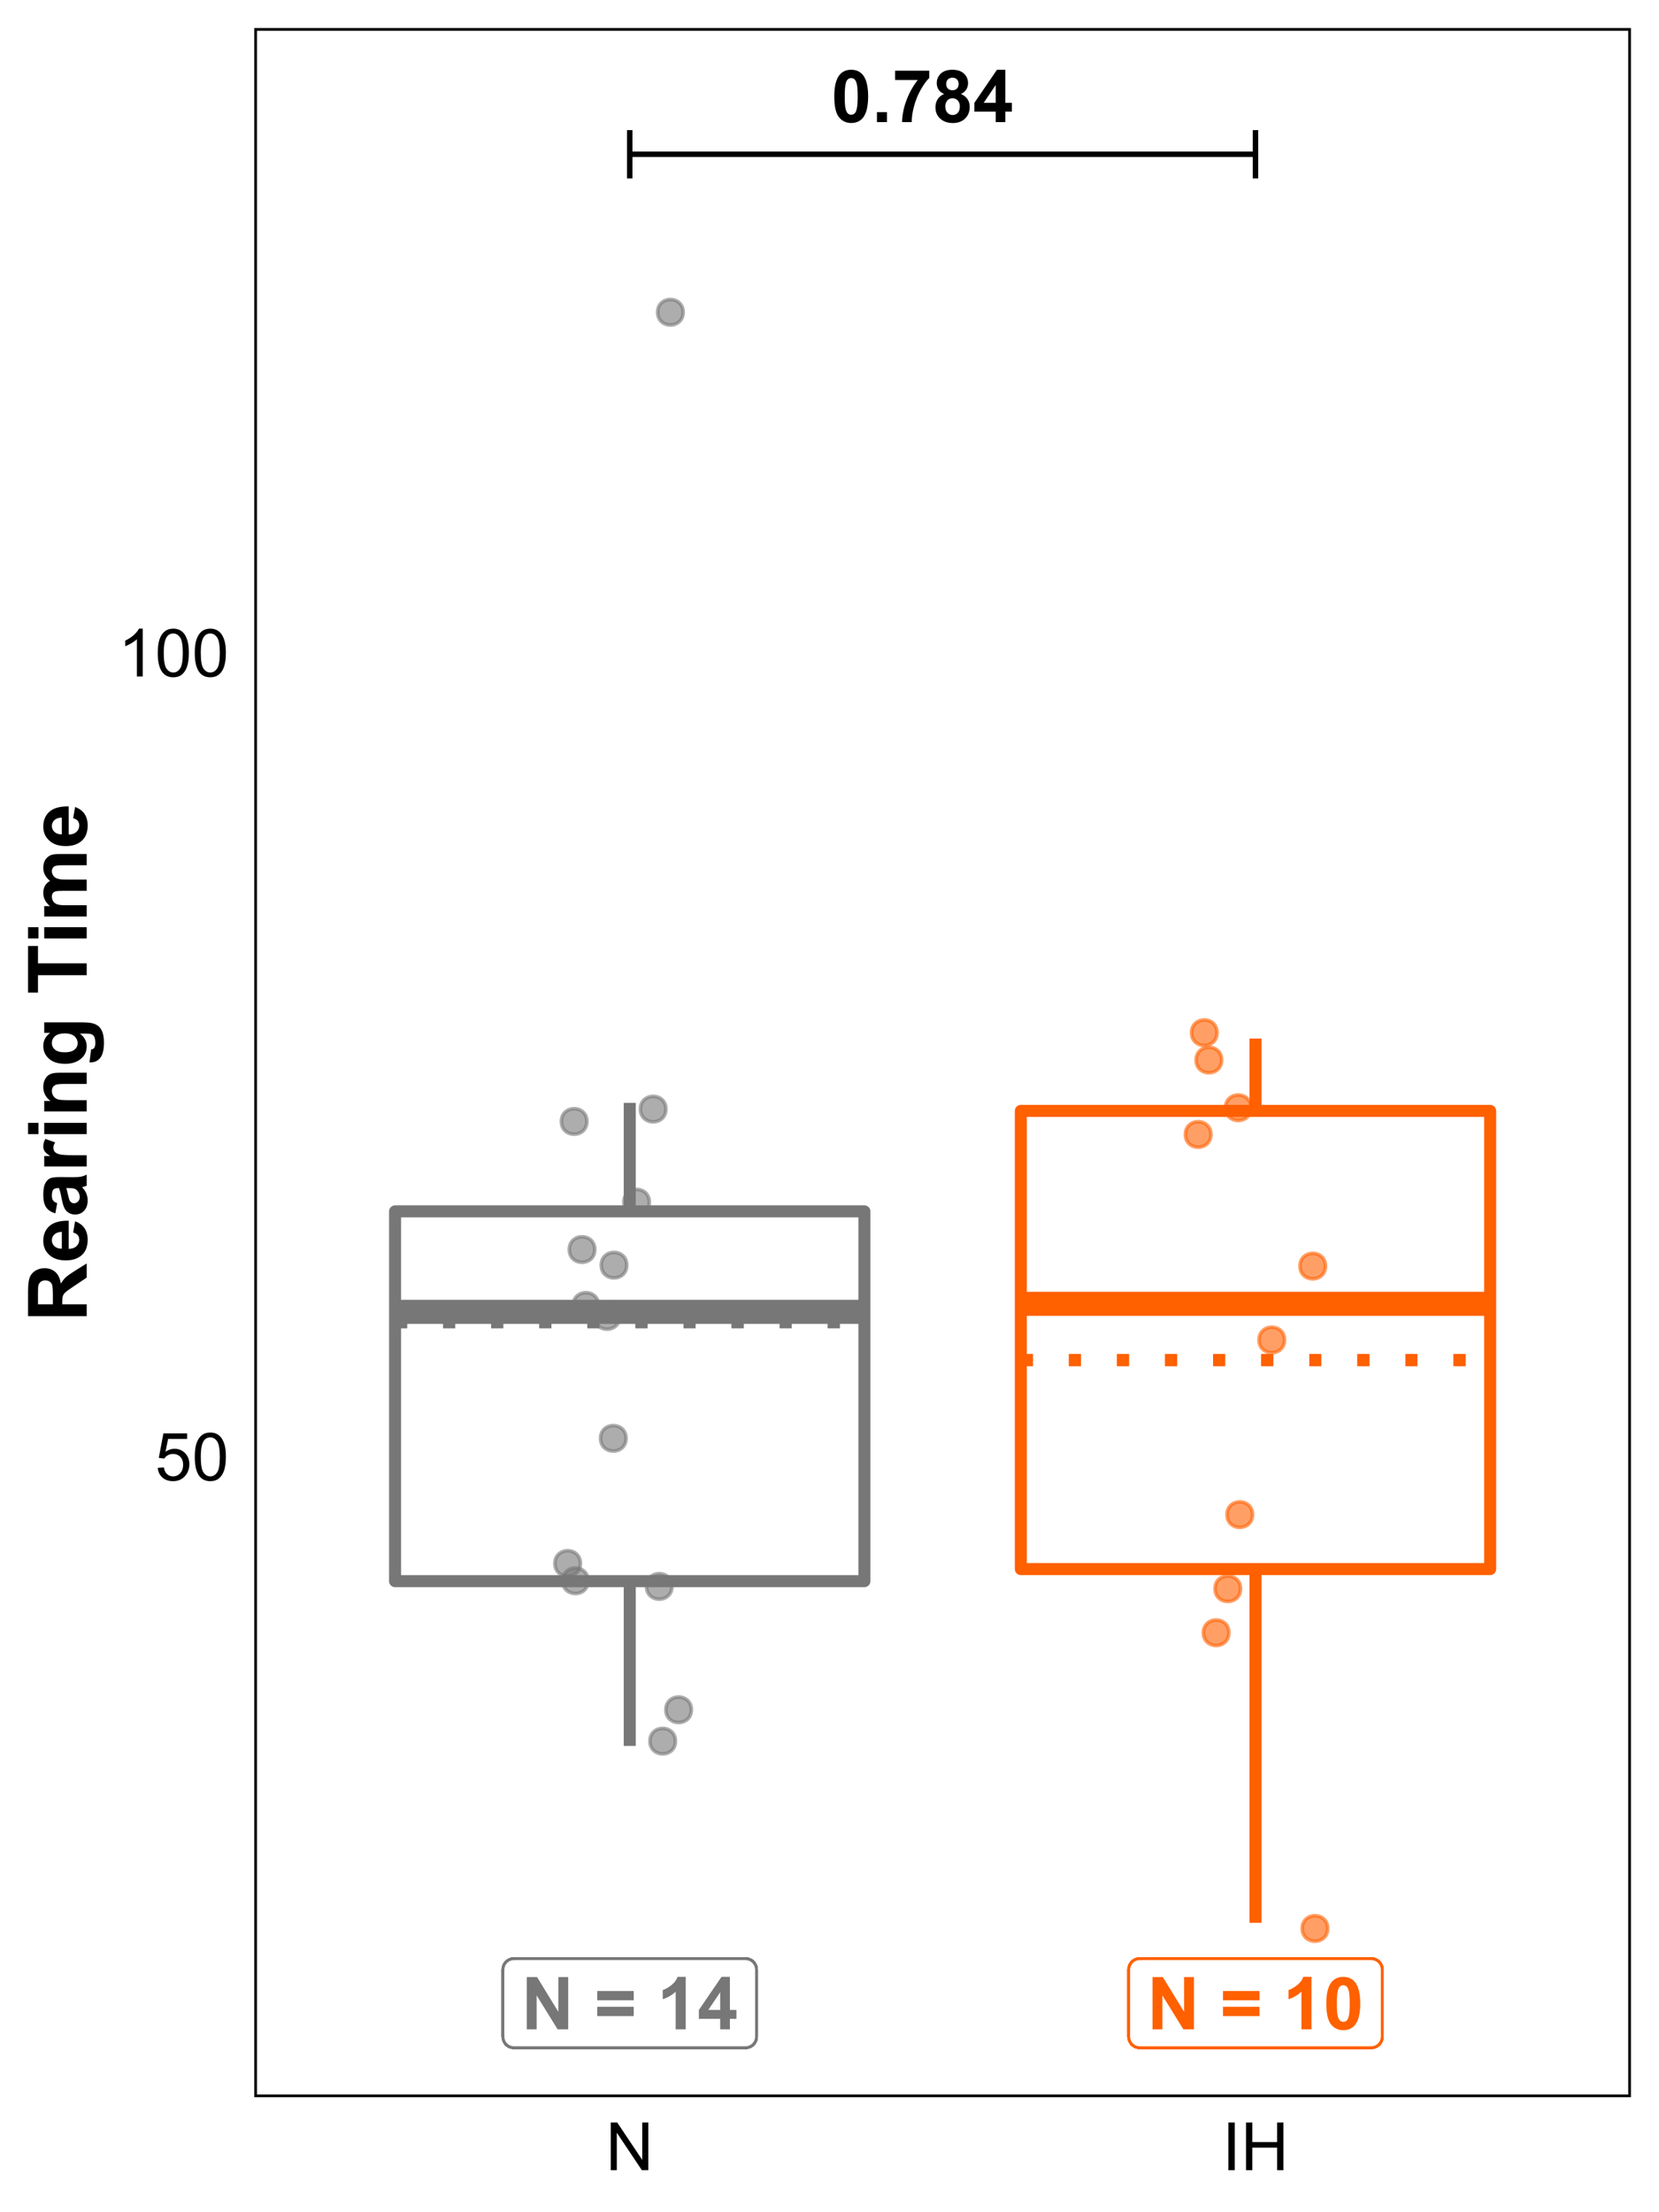 <?xml version="1.0" encoding="UTF-8"?>
<svg xmlns="http://www.w3.org/2000/svg" xmlns:xlink="http://www.w3.org/1999/xlink" width="324pt" height="432pt" viewBox="0 0 324 432" version="1.1">
<defs>
<g>
<symbol overflow="visible" id="glyph0-0">
<path style="stroke:none;" d="M 1.777 0 L 1.777 -8.891 L 8.891 -8.891 L 8.891 0 Z M 2 -0.223 L 8.668 -0.223 L 8.668 -8.668 L 2 -8.668 Z M 2 -0.223 "/>
</symbol>
<symbol overflow="visible" id="glyph0-1">
<path style="stroke:none;" d="M 3.902 -10.227 C 4.887 -10.223 5.656 -9.871 6.219 -9.168 C 6.875 -8.332 7.207 -6.949 7.211 -5.023 C 7.207 -3.094 6.875 -1.711 6.211 -0.867 C 5.656 -0.176 4.887 0.168 3.902 0.172 C 2.91 0.168 2.109 -0.207 1.508 -0.969 C 0.898 -1.727 0.598 -3.086 0.598 -5.043 C 0.598 -6.957 0.93 -8.336 1.598 -9.184 C 2.148 -9.875 2.918 -10.223 3.902 -10.227 Z M 3.902 -8.605 C 3.668 -8.602 3.457 -8.527 3.27 -8.379 C 3.082 -8.23 2.938 -7.961 2.84 -7.57 C 2.703 -7.066 2.637 -6.215 2.641 -5.023 C 2.637 -3.824 2.695 -3.004 2.82 -2.559 C 2.938 -2.109 3.09 -1.812 3.273 -1.668 C 3.457 -1.516 3.668 -1.441 3.902 -1.445 C 4.137 -1.441 4.348 -1.516 4.535 -1.668 C 4.719 -1.816 4.859 -2.086 4.965 -2.48 C 5.098 -2.977 5.168 -3.824 5.168 -5.023 C 5.168 -6.215 5.105 -7.035 4.988 -7.484 C 4.863 -7.93 4.711 -8.23 4.531 -8.379 C 4.344 -8.527 4.137 -8.602 3.902 -8.605 Z M 3.902 -8.605 "/>
</symbol>
<symbol overflow="visible" id="glyph0-2">
<path style="stroke:none;" d="M 1.02 0 L 1.02 -1.953 L 2.973 -1.953 L 2.973 0 Z M 1.02 0 "/>
</symbol>
<symbol overflow="visible" id="glyph0-3">
<path style="stroke:none;" d="M 0.605 -8.23 L 0.605 -10.043 L 7.281 -10.043 L 7.281 -8.629 C 6.727 -8.086 6.164 -7.309 5.598 -6.293 C 5.027 -5.277 4.594 -4.199 4.297 -3.059 C 3.992 -1.918 3.848 -0.898 3.855 0 L 1.973 0 C 2 -1.406 2.289 -2.84 2.844 -4.305 C 3.391 -5.766 4.125 -7.074 5.043 -8.23 Z M 0.605 -8.23 "/>
</symbol>
<symbol overflow="visible" id="glyph0-4">
<path style="stroke:none;" d="M 2.277 -5.496 C 1.77 -5.707 1.402 -5.996 1.176 -6.371 C 0.945 -6.742 0.832 -7.152 0.832 -7.598 C 0.832 -8.355 1.098 -8.984 1.629 -9.48 C 2.16 -9.977 2.914 -10.223 3.891 -10.227 C 4.859 -10.223 5.609 -9.977 6.145 -9.48 C 6.676 -8.984 6.941 -8.355 6.945 -7.598 C 6.941 -7.125 6.82 -6.703 6.578 -6.336 C 6.332 -5.965 5.988 -5.688 5.543 -5.496 C 6.105 -5.266 6.535 -4.934 6.832 -4.5 C 7.125 -4.062 7.27 -3.559 7.273 -2.992 C 7.27 -2.051 6.969 -1.285 6.371 -0.699 C 5.77 -0.113 4.973 0.176 3.98 0.18 C 3.051 0.176 2.281 -0.062 1.668 -0.547 C 0.938 -1.117 0.574 -1.906 0.578 -2.91 C 0.574 -3.461 0.711 -3.969 0.984 -4.43 C 1.258 -4.891 1.688 -5.246 2.277 -5.496 Z M 2.68 -7.461 C 2.676 -7.07 2.785 -6.77 3.008 -6.551 C 3.227 -6.332 3.523 -6.223 3.891 -6.223 C 4.258 -6.223 4.551 -6.332 4.777 -6.551 C 4.996 -6.77 5.109 -7.074 5.113 -7.469 C 5.109 -7.832 5 -8.125 4.781 -8.344 C 4.562 -8.562 4.27 -8.672 3.91 -8.676 C 3.531 -8.672 3.234 -8.559 3.012 -8.34 C 2.789 -8.113 2.676 -7.82 2.68 -7.461 Z M 2.5 -3.098 C 2.496 -2.559 2.633 -2.141 2.914 -1.84 C 3.188 -1.539 3.531 -1.387 3.945 -1.391 C 4.344 -1.387 4.68 -1.531 4.945 -1.824 C 5.211 -2.109 5.344 -2.527 5.344 -3.078 C 5.344 -3.551 5.207 -3.934 4.938 -4.227 C 4.668 -4.512 4.328 -4.656 3.918 -4.66 C 3.438 -4.656 3.082 -4.492 2.852 -4.168 C 2.613 -3.836 2.496 -3.48 2.5 -3.098 Z M 2.5 -3.098 "/>
</symbol>
<symbol overflow="visible" id="glyph0-5">
<path style="stroke:none;" d="M 4.434 0 L 4.434 -2.051 L 0.266 -2.051 L 0.266 -3.758 L 4.684 -10.227 L 6.32 -10.227 L 6.32 -3.766 L 7.586 -3.766 L 7.586 -2.051 L 6.32 -2.051 L 6.32 0 Z M 4.434 -3.766 L 4.434 -7.246 L 2.09 -3.766 Z M 4.434 -3.766 "/>
</symbol>
<symbol overflow="visible" id="glyph0-6">
<path style="stroke:none;" d=""/>
</symbol>
<symbol overflow="visible" id="glyph0-7">
<path style="stroke:none;" d="M 1.055 0 L 1.055 -10.184 L 3.055 -10.184 L 7.223 -3.383 L 7.223 -10.184 L 9.133 -10.184 L 9.133 0 L 7.07 0 L 2.965 -6.641 L 2.965 0 Z M 1.055 0 "/>
</symbol>
<symbol overflow="visible" id="glyph0-8">
<path style="stroke:none;" d="M 0.59 -5.668 L 0.59 -7.461 L 7.711 -7.461 L 7.711 -5.668 Z M 0.59 -2.586 L 0.59 -4.383 L 7.711 -4.383 L 7.711 -2.586 Z M 0.59 -2.586 "/>
</symbol>
<symbol overflow="visible" id="glyph0-9">
<path style="stroke:none;" d="M 5.598 0 L 3.648 0 L 3.648 -7.355 C 2.934 -6.684 2.094 -6.191 1.125 -5.875 L 1.125 -7.648 C 1.633 -7.812 2.184 -8.129 2.785 -8.594 C 3.379 -9.059 3.789 -9.602 4.016 -10.227 L 5.598 -10.227 Z M 5.598 0 "/>
</symbol>
<symbol overflow="visible" id="glyph1-0">
<path style="stroke:none;" d="M 1.625 0 L 1.625 -8.125 L 8.125 -8.125 L 8.125 0 Z M 1.828 -0.203 L 7.922 -0.203 L 7.922 -7.922 L 1.828 -7.922 Z M 1.828 -0.203 "/>
</symbol>
<symbol overflow="visible" id="glyph1-1">
<path style="stroke:none;" d="M 0.539 -2.438 L 1.738 -2.539 C 1.824 -1.953 2.031 -1.516 2.355 -1.223 C 2.68 -0.926 3.07 -0.777 3.531 -0.781 C 4.078 -0.777 4.543 -0.984 4.926 -1.402 C 5.305 -1.812 5.496 -2.363 5.496 -3.055 C 5.496 -3.703 5.312 -4.219 4.945 -4.594 C 4.578 -4.969 4.098 -5.156 3.512 -5.16 C 3.137 -5.156 2.805 -5.074 2.512 -4.91 C 2.215 -4.742 1.984 -4.523 1.816 -4.258 L 0.742 -4.398 L 1.645 -9.18 L 6.273 -9.18 L 6.273 -8.086 L 2.559 -8.086 L 2.055 -5.586 C 2.613 -5.973 3.199 -6.168 3.816 -6.172 C 4.625 -6.168 5.312 -5.887 5.871 -5.324 C 6.43 -4.758 6.707 -4.035 6.711 -3.156 C 6.707 -2.309 6.461 -1.582 5.973 -0.973 C 5.371 -0.219 4.559 0.156 3.531 0.16 C 2.68 0.156 1.988 -0.078 1.453 -0.551 C 0.918 -1.023 0.613 -1.652 0.539 -2.438 Z M 0.539 -2.438 "/>
</symbol>
<symbol overflow="visible" id="glyph1-2">
<path style="stroke:none;" d="M 0.539 -4.59 C 0.539 -5.684 0.652 -6.57 0.879 -7.242 C 1.105 -7.914 1.441 -8.43 1.887 -8.797 C 2.332 -9.156 2.895 -9.34 3.574 -9.344 C 4.074 -9.34 4.512 -9.238 4.887 -9.043 C 5.262 -8.84 5.57 -8.551 5.82 -8.172 C 6.062 -7.793 6.258 -7.332 6.398 -6.789 C 6.539 -6.242 6.609 -5.508 6.609 -4.59 C 6.609 -3.496 6.496 -2.617 6.27 -1.945 C 6.043 -1.273 5.707 -0.754 5.262 -0.387 C 4.816 -0.023 4.254 0.156 3.574 0.16 C 2.676 0.156 1.969 -0.16 1.461 -0.805 C 0.844 -1.578 0.539 -2.84 0.539 -4.59 Z M 1.715 -4.59 C 1.711 -3.059 1.891 -2.043 2.25 -1.539 C 2.605 -1.031 3.047 -0.777 3.574 -0.781 C 4.098 -0.777 4.535 -1.031 4.895 -1.543 C 5.25 -2.047 5.43 -3.062 5.434 -4.59 C 5.43 -6.117 5.25 -7.137 4.895 -7.641 C 4.535 -8.145 4.094 -8.395 3.562 -8.398 C 3.035 -8.395 2.613 -8.172 2.305 -7.73 C 1.906 -7.16 1.711 -6.113 1.715 -4.59 Z M 1.715 -4.59 "/>
</symbol>
<symbol overflow="visible" id="glyph1-3">
<path style="stroke:none;" d="M 4.844 0 L 3.699 0 L 3.699 -7.281 C 3.422 -7.016 3.062 -6.754 2.617 -6.492 C 2.168 -6.23 1.766 -6.031 1.414 -5.902 L 1.414 -7.008 C 2.051 -7.305 2.609 -7.668 3.09 -8.098 C 3.566 -8.527 3.906 -8.941 4.105 -9.344 L 4.844 -9.344 Z M 4.844 0 "/>
</symbol>
<symbol overflow="visible" id="glyph1-4">
<path style="stroke:none;" d="M 0.992 0 L 0.992 -9.305 L 2.254 -9.305 L 7.141 -2 L 7.141 -9.305 L 8.32 -9.305 L 8.32 0 L 7.059 0 L 2.172 -7.312 L 2.172 0 Z M 0.992 0 "/>
</symbol>
<symbol overflow="visible" id="glyph1-5">
<path style="stroke:none;" d="M 1.211 0 L 1.211 -9.305 L 2.445 -9.305 L 2.445 0 Z M 1.211 0 "/>
</symbol>
<symbol overflow="visible" id="glyph1-6">
<path style="stroke:none;" d="M 1.039 0 L 1.039 -9.305 L 2.273 -9.305 L 2.273 -5.484 L 7.109 -5.484 L 7.109 -9.305 L 8.34 -9.305 L 8.34 0 L 7.109 0 L 7.109 -4.387 L 2.273 -4.387 L 2.273 0 Z M 1.039 0 "/>
</symbol>
<symbol overflow="visible" id="glyph2-0">
<path style="stroke:none;" d="M 0 -2 L -10 -2 L -10 -10 L 0 -10 Z M -0.25 -2.25 L -0.25 -9.75 L -9.75 -9.75 L -9.75 -2.25 Z M -0.25 -2.25 "/>
</symbol>
<symbol overflow="visible" id="glyph2-1">
<path style="stroke:none;" d="M 0 -1.172 L -11.453 -1.172 L -11.453 -6.039 C -11.449 -7.262 -11.348 -8.152 -11.145 -8.707 C -10.938 -9.262 -10.57 -9.703 -10.047 -10.039 C -9.52 -10.367 -8.918 -10.535 -8.242 -10.539 C -7.379 -10.535 -6.668 -10.281 -6.113 -9.781 C -5.551 -9.273 -5.199 -8.52 -5.055 -7.516 C -4.762 -8.012 -4.441 -8.426 -4.094 -8.754 C -3.742 -9.078 -3.121 -9.516 -2.234 -10.07 L 0 -11.469 L 0 -8.703 L -2.492 -7.031 C -3.379 -6.438 -3.941 -6.031 -4.176 -5.812 C -4.406 -5.594 -4.566 -5.359 -4.652 -5.117 C -4.738 -4.867 -4.781 -4.48 -4.781 -3.953 L -4.781 -3.484 L 0 -3.484 Z M -6.609 -3.484 L -6.609 -5.195 C -6.609 -6.301 -6.656 -6.992 -6.75 -7.273 C -6.844 -7.547 -7.004 -7.766 -7.234 -7.922 C -7.461 -8.078 -7.746 -8.156 -8.094 -8.156 C -8.477 -8.156 -8.789 -8.051 -9.027 -7.848 C -9.262 -7.637 -9.41 -7.348 -9.477 -6.977 C -9.5 -6.785 -9.516 -6.223 -9.516 -5.289 L -9.516 -3.484 Z M -6.609 -3.484 "/>
</symbol>
<symbol overflow="visible" id="glyph2-2">
<path style="stroke:none;" d="M -2.641 -5.953 L -2.273 -8.141 C -1.469 -7.855 -0.855 -7.414 -0.441 -6.809 C -0.02 -6.199 0.188 -5.438 0.188 -4.531 C 0.188 -3.086 -0.281 -2.02 -1.227 -1.328 C -1.977 -0.777 -2.93 -0.504 -4.086 -0.508 C -5.457 -0.504 -6.535 -0.863 -7.316 -1.586 C -8.094 -2.301 -8.484 -3.211 -8.484 -4.312 C -8.484 -5.547 -8.074 -6.52 -7.262 -7.234 C -6.441 -7.945 -5.195 -8.285 -3.516 -8.258 L -3.516 -2.758 C -2.863 -2.77 -2.355 -2.945 -1.996 -3.289 C -1.633 -3.625 -1.453 -4.047 -1.453 -4.555 C -1.453 -4.895 -1.547 -5.184 -1.734 -5.422 C -1.922 -5.652 -2.223 -5.832 -2.641 -5.953 Z M -4.859 -6.078 C -5.492 -6.059 -5.977 -5.895 -6.309 -5.586 C -6.637 -5.27 -6.801 -4.891 -6.805 -4.445 C -6.801 -3.965 -6.629 -3.57 -6.281 -3.258 C -5.93 -2.945 -5.453 -2.789 -4.859 -2.797 Z M -4.859 -6.078 "/>
</symbol>
<symbol overflow="visible" id="glyph2-3">
<path style="stroke:none;" d="M -5.766 -2.789 L -6.125 -0.797 C -6.922 -1.02 -7.516 -1.402 -7.906 -1.953 C -8.289 -2.496 -8.484 -3.309 -8.484 -4.391 C -8.484 -5.367 -8.367 -6.098 -8.137 -6.578 C -7.902 -7.055 -7.609 -7.391 -7.254 -7.59 C -6.895 -7.781 -6.238 -7.879 -5.289 -7.883 L -2.727 -7.859 C -1.992 -7.855 -1.457 -7.891 -1.113 -7.965 C -0.766 -8.031 -0.395 -8.164 0 -8.359 L 0 -6.188 C -0.145 -6.129 -0.359 -6.059 -0.648 -5.977 C -0.777 -5.938 -0.863 -5.91 -0.906 -5.898 C -0.539 -5.52 -0.266 -5.117 -0.086 -4.695 C 0.098 -4.266 0.188 -3.812 0.188 -3.328 C 0.188 -2.473 -0.043 -1.797 -0.508 -1.309 C -0.969 -0.812 -1.555 -0.566 -2.266 -0.57 C -2.73 -0.566 -3.148 -0.68 -3.52 -0.906 C -3.883 -1.129 -4.164 -1.441 -4.363 -1.848 C -4.555 -2.246 -4.727 -2.828 -4.875 -3.594 C -5.066 -4.617 -5.246 -5.328 -5.414 -5.727 L -5.633 -5.727 C -6.051 -5.723 -6.352 -5.621 -6.535 -5.414 C -6.711 -5.203 -6.801 -4.809 -6.805 -4.234 C -6.801 -3.84 -6.727 -3.535 -6.574 -3.32 C -6.418 -3.098 -6.148 -2.922 -5.766 -2.789 Z M -3.984 -5.727 C -3.891 -5.441 -3.777 -4.996 -3.648 -4.391 C -3.516 -3.777 -3.387 -3.379 -3.266 -3.195 C -3.059 -2.906 -2.801 -2.766 -2.492 -2.766 C -2.18 -2.766 -1.914 -2.879 -1.695 -3.109 C -1.469 -3.336 -1.359 -3.629 -1.359 -3.984 C -1.359 -4.379 -1.488 -4.754 -1.75 -5.117 C -1.945 -5.379 -2.188 -5.555 -2.477 -5.641 C -2.66 -5.695 -3.016 -5.723 -3.547 -5.727 Z M -3.984 -5.727 "/>
</symbol>
<symbol overflow="visible" id="glyph2-4">
<path style="stroke:none;" d="M 0 -3.25 L 0 -1.055 L -8.297 -1.055 L -8.297 -3.094 L -7.117 -3.094 C -7.672 -3.441 -8.039 -3.754 -8.219 -4.035 C -8.395 -4.312 -8.484 -4.629 -8.484 -4.984 C -8.484 -5.48 -8.344 -5.961 -8.07 -6.43 L -6.156 -5.75 C -6.395 -5.375 -6.516 -5.031 -6.516 -4.719 C -6.516 -4.406 -6.43 -4.148 -6.262 -3.938 C -6.09 -3.723 -5.785 -3.555 -5.344 -3.434 C -4.898 -3.309 -3.969 -3.246 -2.562 -3.25 Z M 0 -3.25 "/>
</symbol>
<symbol overflow="visible" id="glyph2-5">
<path style="stroke:none;" d="M -9.422 -1.148 L -11.453 -1.148 L -11.453 -3.344 L -9.422 -3.344 Z M 0 -1.148 L -8.297 -1.148 L -8.297 -3.344 L 0 -3.344 Z M 0 -1.148 "/>
</symbol>
<symbol overflow="visible" id="glyph2-6">
<path style="stroke:none;" d="M 0 -8.695 L 0 -6.5 L -4.234 -6.5 C -5.129 -6.496 -5.707 -6.449 -5.973 -6.359 C -6.23 -6.262 -6.438 -6.109 -6.586 -5.902 C -6.73 -5.688 -6.801 -5.434 -6.805 -5.141 C -6.801 -4.758 -6.699 -4.418 -6.492 -4.117 C -6.281 -3.812 -6.004 -3.605 -5.664 -3.496 C -5.316 -3.383 -4.68 -3.328 -3.758 -3.328 L 0 -3.328 L 0 -1.133 L -8.297 -1.133 L -8.297 -3.172 L -7.078 -3.172 C -8.016 -3.891 -8.484 -4.805 -8.484 -5.906 C -8.484 -6.391 -8.395 -6.832 -8.223 -7.234 C -8.043 -7.633 -7.82 -7.938 -7.555 -8.145 C -7.281 -8.348 -6.977 -8.488 -6.633 -8.574 C -6.289 -8.652 -5.797 -8.695 -5.156 -8.695 Z M 0 -8.695 "/>
</symbol>
<symbol overflow="visible" id="glyph2-7">
<path style="stroke:none;" d="M 0.547 -0.945 L 0.852 -3.453 C 1.141 -3.492 1.344 -3.59 1.453 -3.742 C 1.609 -3.949 1.688 -4.277 1.688 -4.727 C 1.688 -5.297 1.602 -5.727 1.43 -6.016 C 1.312 -6.207 1.125 -6.352 0.875 -6.453 C 0.688 -6.516 0.355 -6.551 -0.133 -6.555 L -1.344 -6.555 C -0.445 -5.895 0 -5.066 0 -4.07 C 0 -2.953 -0.469 -2.07 -1.414 -1.422 C -2.156 -0.91 -3.086 -0.656 -4.195 -0.656 C -5.586 -0.656 -6.648 -0.988 -7.383 -1.66 C -8.117 -2.324 -8.484 -3.156 -8.484 -4.156 C -8.484 -5.18 -8.031 -6.027 -7.133 -6.695 L -8.297 -6.695 L -8.297 -8.75 L -0.852 -8.75 C 0.129 -8.746 0.855 -8.668 1.344 -8.508 C 1.824 -8.344 2.207 -8.117 2.484 -7.828 C 2.758 -7.535 2.973 -7.145 3.133 -6.66 C 3.285 -6.172 3.363 -5.555 3.367 -4.812 C 3.363 -3.402 3.121 -2.406 2.645 -1.82 C 2.16 -1.23 1.551 -0.938 0.812 -0.938 C 0.738 -0.938 0.648 -0.938 0.547 -0.945 Z M -4.32 -2.906 C -3.438 -2.906 -2.793 -3.074 -2.387 -3.418 C -1.973 -3.754 -1.77 -4.176 -1.773 -4.68 C -1.77 -5.215 -1.98 -5.668 -2.402 -6.039 C -2.82 -6.406 -3.441 -6.59 -4.266 -6.594 C -5.125 -6.59 -5.762 -6.414 -6.18 -6.062 C -6.594 -5.707 -6.801 -5.258 -6.805 -4.719 C -6.801 -4.188 -6.598 -3.754 -6.191 -3.418 C -5.781 -3.074 -5.156 -2.906 -4.32 -2.906 Z M -4.32 -2.906 "/>
</symbol>
<symbol overflow="visible" id="glyph2-8">
<path style="stroke:none;" d="M 0 -3.742 L -9.516 -3.742 L -9.516 -0.344 L -11.453 -0.344 L -11.453 -9.445 L -9.516 -9.445 L -9.516 -6.055 L 0 -6.055 Z M 0 -3.742 "/>
</symbol>
<symbol overflow="visible" id="glyph2-9">
<path style="stroke:none;" d="M -8.297 -0.984 L -8.297 -3.008 L -7.164 -3.008 C -8.043 -3.727 -8.484 -4.59 -8.484 -5.594 C -8.484 -6.121 -8.375 -6.582 -8.156 -6.977 C -7.938 -7.363 -7.605 -7.684 -7.164 -7.938 C -7.605 -8.301 -7.938 -8.695 -8.156 -9.117 C -8.375 -9.539 -8.484 -9.988 -8.484 -10.469 C -8.484 -11.074 -8.359 -11.59 -8.113 -12.016 C -7.863 -12.434 -7.5 -12.75 -7.023 -12.961 C -6.668 -13.109 -6.094 -13.184 -5.305 -13.188 L 0 -13.188 L 0 -10.992 L -4.742 -10.992 C -5.562 -10.992 -6.094 -10.914 -6.336 -10.766 C -6.645 -10.559 -6.801 -10.246 -6.805 -9.828 C -6.801 -9.516 -6.707 -9.227 -6.523 -8.961 C -6.332 -8.688 -6.059 -8.492 -5.699 -8.375 C -5.336 -8.25 -4.766 -8.191 -3.984 -8.195 L 0 -8.195 L 0 -6 L -4.547 -6 C -5.352 -6 -5.871 -5.961 -6.109 -5.883 C -6.34 -5.805 -6.516 -5.684 -6.633 -5.52 C -6.746 -5.355 -6.801 -5.133 -6.805 -4.852 C -6.801 -4.512 -6.711 -4.207 -6.531 -3.938 C -6.348 -3.664 -6.086 -3.469 -5.742 -3.355 C -5.398 -3.234 -4.828 -3.176 -4.031 -3.18 L 0 -3.18 L 0 -0.984 Z M -8.297 -0.984 "/>
</symbol>
</g>
<clipPath id="clip1">
  <path d="M 49.66 5.48 L 318.52 5.48 L 318.52 409.547 L 49.66 409.547 Z M 49.66 5.48 "/>
</clipPath>
</defs>
<g id="surface2906">
<rect x="0" y="0" width="324" height="432" style="fill:rgb(100%,100%,100%);fill-opacity:1;stroke:none;"/>
<path style="fill:none;stroke-width:2.347;stroke-linecap:butt;stroke-linejoin:round;stroke:rgb(46.667%,46.667%,46.667%);stroke-opacity:1;stroke-miterlimit:10;" d="M 122.984 236.555 L 122.984 215.363 "/>
<path style="fill:none;stroke-width:2.347;stroke-linecap:butt;stroke-linejoin:round;stroke:rgb(46.667%,46.667%,46.667%);stroke-opacity:1;stroke-miterlimit:10;" d="M 122.984 308.766 L 122.984 340.945 "/>
<path style="fill-rule:nonzero;fill:rgb(100%,100%,100%);fill-opacity:1;stroke-width:2.347;stroke-linecap:round;stroke-linejoin:round;stroke:rgb(46.667%,46.667%,46.667%);stroke-opacity:1;stroke-miterlimit:10;" d="M 77.156 236.555 L 77.156 308.766 L 168.816 308.766 L 168.816 236.555 Z M 77.156 236.555 "/>
<path style="fill:none;stroke-width:4.695;stroke-linecap:butt;stroke-linejoin:round;stroke:rgb(46.667%,46.667%,46.667%);stroke-opacity:1;stroke-miterlimit:10;" d="M 77.156 256.176 L 168.816 256.176 "/>
<path style="fill:none;stroke-width:2.347;stroke-linecap:butt;stroke-linejoin:round;stroke:rgb(100%,37.647%,0%);stroke-opacity:1;stroke-miterlimit:10;" d="M 245.195 216.934 L 245.195 202.805 "/>
<path style="fill:none;stroke-width:2.347;stroke-linecap:butt;stroke-linejoin:round;stroke:rgb(100%,37.647%,0%);stroke-opacity:1;stroke-miterlimit:10;" d="M 245.195 306.41 L 245.195 375.484 "/>
<path style="fill-rule:nonzero;fill:rgb(100%,100%,100%);fill-opacity:1;stroke-width:2.347;stroke-linecap:round;stroke-linejoin:round;stroke:rgb(100%,37.647%,0%);stroke-opacity:1;stroke-miterlimit:10;" d="M 199.367 216.934 L 199.367 306.41 L 291.023 306.41 L 291.023 216.934 Z M 199.367 216.934 "/>
<path style="fill:none;stroke-width:4.695;stroke-linecap:butt;stroke-linejoin:round;stroke:rgb(100%,37.647%,0%);stroke-opacity:1;stroke-miterlimit:10;" d="M 199.367 254.609 L 291.023 254.609 "/>
<path style="fill:none;stroke-width:2.347;stroke-linecap:butt;stroke-linejoin:round;stroke:rgb(46.667%,46.667%,46.667%);stroke-opacity:1;stroke-dasharray:2.347,7.042;stroke-miterlimit:10;" d="M 77.156 258.195 L 168.816 258.195 "/>
<path style="fill:none;stroke-width:2.347;stroke-linecap:butt;stroke-linejoin:round;stroke:rgb(46.667%,46.667%,46.667%);stroke-opacity:1;stroke-dasharray:2.347,7.042;stroke-miterlimit:10;" d="M 122.984 258.195 L 122.984 258.195 "/>
<path style="fill:none;stroke-width:2.347;stroke-linecap:butt;stroke-linejoin:round;stroke:rgb(46.667%,46.667%,46.667%);stroke-opacity:1;stroke-dasharray:2.347,7.042;stroke-miterlimit:10;" d="M 77.156 258.195 L 168.816 258.195 "/>
<path style="fill:none;stroke-width:2.347;stroke-linecap:butt;stroke-linejoin:round;stroke:rgb(100%,37.647%,0%);stroke-opacity:1;stroke-dasharray:2.347,7.042;stroke-miterlimit:10;" d="M 199.367 265.598 L 291.023 265.598 "/>
<path style="fill:none;stroke-width:2.347;stroke-linecap:butt;stroke-linejoin:round;stroke:rgb(100%,37.647%,0%);stroke-opacity:1;stroke-dasharray:2.347,7.042;stroke-miterlimit:10;" d="M 245.195 265.598 L 245.195 265.598 "/>
<path style="fill:none;stroke-width:2.347;stroke-linecap:butt;stroke-linejoin:round;stroke:rgb(100%,37.647%,0%);stroke-opacity:1;stroke-dasharray:2.347,7.042;stroke-miterlimit:10;" d="M 199.367 265.598 L 291.023 265.598 "/>
<path style="fill-rule:nonzero;fill:rgb(46.667%,46.667%,46.667%);fill-opacity:0.6;stroke-width:0.709;stroke-linecap:round;stroke-linejoin:round;stroke:rgb(46.667%,46.667%,46.667%);stroke-opacity:0.6;stroke-miterlimit:10;" d="M 131.238 309.793 C 131.238 313.109 126.262 313.109 126.262 309.793 C 126.262 306.473 131.238 306.473 131.238 309.793 "/>
<path style="fill-rule:nonzero;fill:rgb(46.667%,46.667%,46.667%);fill-opacity:0.6;stroke-width:0.709;stroke-linecap:round;stroke-linejoin:round;stroke:rgb(46.667%,46.667%,46.667%);stroke-opacity:0.6;stroke-miterlimit:10;" d="M 130.051 216.582 C 130.051 219.898 125.074 219.898 125.074 216.582 C 125.074 213.266 130.051 213.266 130.051 216.582 "/>
<path style="fill-rule:nonzero;fill:rgb(46.667%,46.667%,46.667%);fill-opacity:0.6;stroke-width:0.709;stroke-linecap:round;stroke-linejoin:round;stroke:rgb(46.667%,46.667%,46.667%);stroke-opacity:0.6;stroke-miterlimit:10;" d="M 116.16 244.008 C 116.16 247.328 111.184 247.328 111.184 244.008 C 111.184 240.691 116.16 240.691 116.16 244.008 "/>
<path style="fill-rule:nonzero;fill:rgb(46.667%,46.667%,46.667%);fill-opacity:0.6;stroke-width:0.709;stroke-linecap:round;stroke-linejoin:round;stroke:rgb(46.667%,46.667%,46.667%);stroke-opacity:0.6;stroke-miterlimit:10;" d="M 133.414 60.977 C 133.414 64.293 128.438 64.293 128.438 60.977 C 128.438 57.656 133.414 57.656 133.414 60.977 "/>
<path style="fill-rule:nonzero;fill:rgb(46.667%,46.667%,46.667%);fill-opacity:0.6;stroke-width:0.709;stroke-linecap:round;stroke-linejoin:round;stroke:rgb(46.667%,46.667%,46.667%);stroke-opacity:0.6;stroke-miterlimit:10;" d="M 135.023 333.883 C 135.023 337.199 130.047 337.199 130.047 333.883 C 130.047 330.562 135.023 330.562 135.023 333.883 "/>
<path style="fill-rule:nonzero;fill:rgb(46.667%,46.667%,46.667%);fill-opacity:0.6;stroke-width:0.709;stroke-linecap:round;stroke-linejoin:round;stroke:rgb(46.667%,46.667%,46.667%);stroke-opacity:0.6;stroke-miterlimit:10;" d="M 113.352 305.312 C 113.352 308.629 108.375 308.629 108.375 305.312 C 108.375 301.992 113.352 301.992 113.352 305.312 "/>
<path style="fill-rule:nonzero;fill:rgb(46.667%,46.667%,46.667%);fill-opacity:0.6;stroke-width:0.709;stroke-linecap:round;stroke-linejoin:round;stroke:rgb(46.667%,46.667%,46.667%);stroke-opacity:0.6;stroke-miterlimit:10;" d="M 121.039 257.07 C 121.039 260.391 116.062 260.391 116.062 257.07 C 116.062 253.754 121.039 253.754 121.039 257.07 "/>
<path style="fill-rule:nonzero;fill:rgb(46.667%,46.667%,46.667%);fill-opacity:0.6;stroke-width:0.709;stroke-linecap:round;stroke-linejoin:round;stroke:rgb(46.667%,46.667%,46.667%);stroke-opacity:0.6;stroke-miterlimit:10;" d="M 116.91 254.926 C 116.91 258.242 111.934 258.242 111.934 254.926 C 111.934 251.605 116.91 251.605 116.91 254.926 "/>
<path style="fill-rule:nonzero;fill:rgb(46.667%,46.667%,46.667%);fill-opacity:0.6;stroke-width:0.709;stroke-linecap:round;stroke-linejoin:round;stroke:rgb(46.667%,46.667%,46.667%);stroke-opacity:0.6;stroke-miterlimit:10;" d="M 114.859 308.691 C 114.859 312.012 109.883 312.012 109.883 308.691 C 109.883 305.375 114.859 305.375 114.859 308.691 "/>
<path style="fill-rule:nonzero;fill:rgb(46.667%,46.667%,46.667%);fill-opacity:0.6;stroke-width:0.709;stroke-linecap:round;stroke-linejoin:round;stroke:rgb(46.667%,46.667%,46.667%);stroke-opacity:0.6;stroke-miterlimit:10;" d="M 114.617 219 C 114.617 222.316 109.641 222.316 109.641 219 C 109.641 215.68 114.617 215.68 114.617 219 "/>
<path style="fill-rule:nonzero;fill:rgb(46.667%,46.667%,46.667%);fill-opacity:0.6;stroke-width:0.709;stroke-linecap:round;stroke-linejoin:round;stroke:rgb(46.667%,46.667%,46.667%);stroke-opacity:0.6;stroke-miterlimit:10;" d="M 126.812 234.75 C 126.812 238.07 121.836 238.07 121.836 234.75 C 121.836 231.434 126.812 231.434 126.812 234.75 "/>
<path style="fill-rule:nonzero;fill:rgb(46.667%,46.667%,46.667%);fill-opacity:0.6;stroke-width:0.709;stroke-linecap:round;stroke-linejoin:round;stroke:rgb(46.667%,46.667%,46.667%);stroke-opacity:0.6;stroke-miterlimit:10;" d="M 122.402 247.059 C 122.402 250.379 117.426 250.379 117.426 247.059 C 117.426 243.742 122.402 243.742 122.402 247.059 "/>
<path style="fill-rule:nonzero;fill:rgb(46.667%,46.667%,46.667%);fill-opacity:0.6;stroke-width:0.709;stroke-linecap:round;stroke-linejoin:round;stroke:rgb(46.667%,46.667%,46.667%);stroke-opacity:0.6;stroke-miterlimit:10;" d="M 122.266 280.875 C 122.266 284.191 117.289 284.191 117.289 280.875 C 117.289 277.559 122.266 277.559 122.266 280.875 "/>
<path style="fill-rule:nonzero;fill:rgb(46.667%,46.667%,46.667%);fill-opacity:0.6;stroke-width:0.709;stroke-linecap:round;stroke-linejoin:round;stroke:rgb(46.667%,46.667%,46.667%);stroke-opacity:0.6;stroke-miterlimit:10;" d="M 131.91 340.008 C 131.91 343.324 126.934 343.324 126.934 340.008 C 126.934 336.691 131.91 336.691 131.91 340.008 "/>
<path style="fill-rule:nonzero;fill:rgb(100%,37.647%,0%);fill-opacity:0.6;stroke-width:0.709;stroke-linecap:round;stroke-linejoin:round;stroke:rgb(100%,37.647%,0%);stroke-opacity:0.6;stroke-miterlimit:10;" d="M 244.312 216.32 C 244.312 219.637 239.336 219.637 239.336 216.32 C 239.336 213 244.312 213 244.312 216.32 "/>
<path style="fill-rule:nonzero;fill:rgb(100%,37.647%,0%);fill-opacity:0.6;stroke-width:0.709;stroke-linecap:round;stroke-linejoin:round;stroke:rgb(100%,37.647%,0%);stroke-opacity:0.6;stroke-miterlimit:10;" d="M 239.996 318.844 C 239.996 322.16 235.02 322.16 235.02 318.844 C 235.02 315.523 239.996 315.523 239.996 318.844 "/>
<path style="fill-rule:nonzero;fill:rgb(100%,37.647%,0%);fill-opacity:0.6;stroke-width:0.709;stroke-linecap:round;stroke-linejoin:round;stroke:rgb(100%,37.647%,0%);stroke-opacity:0.6;stroke-miterlimit:10;" d="M 244.613 295.773 C 244.613 299.09 239.637 299.09 239.637 295.773 C 239.637 292.457 244.613 292.457 244.613 295.773 "/>
<path style="fill-rule:nonzero;fill:rgb(100%,37.647%,0%);fill-opacity:0.6;stroke-width:0.709;stroke-linecap:round;stroke-linejoin:round;stroke:rgb(100%,37.647%,0%);stroke-opacity:0.6;stroke-miterlimit:10;" d="M 258.867 247.242 C 258.867 250.559 253.891 250.559 253.891 247.242 C 253.891 243.926 258.867 243.926 258.867 247.242 "/>
<path style="fill-rule:nonzero;fill:rgb(100%,37.647%,0%);fill-opacity:0.6;stroke-width:0.709;stroke-linecap:round;stroke-linejoin:round;stroke:rgb(100%,37.647%,0%);stroke-opacity:0.6;stroke-miterlimit:10;" d="M 259.297 376.59 C 259.297 379.906 254.32 379.906 254.32 376.59 C 254.32 373.27 259.297 373.27 259.297 376.59 "/>
<path style="fill-rule:nonzero;fill:rgb(100%,37.647%,0%);fill-opacity:0.6;stroke-width:0.709;stroke-linecap:round;stroke-linejoin:round;stroke:rgb(100%,37.647%,0%);stroke-opacity:0.6;stroke-miterlimit:10;" d="M 242.273 310.242 C 242.273 313.559 237.297 313.559 237.297 310.242 C 237.297 306.922 242.273 306.922 242.273 310.242 "/>
<path style="fill-rule:nonzero;fill:rgb(100%,37.647%,0%);fill-opacity:0.6;stroke-width:0.709;stroke-linecap:round;stroke-linejoin:round;stroke:rgb(100%,37.647%,0%);stroke-opacity:0.6;stroke-miterlimit:10;" d="M 238.582 207 C 238.582 210.32 233.605 210.32 233.605 207 C 233.605 203.684 238.582 203.684 238.582 207 "/>
<path style="fill-rule:nonzero;fill:rgb(100%,37.647%,0%);fill-opacity:0.6;stroke-width:0.709;stroke-linecap:round;stroke-linejoin:round;stroke:rgb(100%,37.647%,0%);stroke-opacity:0.6;stroke-miterlimit:10;" d="M 237.684 201.664 C 237.684 204.984 232.707 204.984 232.707 201.664 C 232.707 198.348 237.684 198.348 237.684 201.664 "/>
<path style="fill-rule:nonzero;fill:rgb(100%,37.647%,0%);fill-opacity:0.6;stroke-width:0.709;stroke-linecap:round;stroke-linejoin:round;stroke:rgb(100%,37.647%,0%);stroke-opacity:0.6;stroke-miterlimit:10;" d="M 250.863 261.664 C 250.863 264.984 245.887 264.984 245.887 261.664 C 245.887 258.348 250.863 258.348 250.863 261.664 "/>
<path style="fill-rule:nonzero;fill:rgb(100%,37.647%,0%);fill-opacity:0.6;stroke-width:0.709;stroke-linecap:round;stroke-linejoin:round;stroke:rgb(100%,37.647%,0%);stroke-opacity:0.6;stroke-miterlimit:10;" d="M 236.484 221.535 C 236.484 224.852 231.508 224.852 231.508 221.535 C 231.508 218.219 236.484 218.219 236.484 221.535 "/>
<path style="fill:none;stroke-width:1.067;stroke-linecap:butt;stroke-linejoin:round;stroke:rgb(0%,0%,0%);stroke-opacity:1;stroke-miterlimit:10;" d="M 245.195 34.836 L 245.195 25.414 "/>
<path style="fill:none;stroke-width:1.067;stroke-linecap:butt;stroke-linejoin:round;stroke:rgb(0%,0%,0%);stroke-opacity:1;stroke-miterlimit:10;" d="M 245.195 30.125 L 122.984 30.125 "/>
<path style="fill:none;stroke-width:1.067;stroke-linecap:butt;stroke-linejoin:round;stroke:rgb(0%,0%,0%);stroke-opacity:1;stroke-miterlimit:10;" d="M 122.984 34.836 L 122.984 25.414 "/>
<g style="fill:rgb(0%,0%,0%);fill-opacity:1;">
  <use xlink:href="#glyph0-1" x="162.336" y="23.848"/>
  <use xlink:href="#glyph0-2" x="170.248" y="23.848"/>
  <use xlink:href="#glyph0-3" x="174.201" y="23.848"/>
  <use xlink:href="#glyph0-4" x="182.113" y="23.848"/>
  <use xlink:href="#glyph0-5" x="190.025" y="23.848"/>
  <use xlink:href="#glyph0-6" x="197.937" y="23.848"/>
  <use xlink:href="#glyph0-6" x="201.889" y="23.848"/>
</g>
<path style="fill-rule:nonzero;fill:rgb(100%,100%,100%);fill-opacity:0.698;stroke-width:0.533;stroke-linecap:round;stroke-linejoin:round;stroke:rgb(46.667%,46.667%,46.667%);stroke-opacity:1;stroke-miterlimit:10;" d="M 100.391 399.871 L 145.582 399.871 L 145.496 399.871 L 145.844 399.855 L 146.184 399.789 L 146.508 399.664 L 146.809 399.488 L 147.078 399.27 L 147.309 399.012 L 147.496 398.715 L 147.629 398.398 L 147.715 398.059 L 147.742 397.711 L 147.742 384.648 L 147.715 384.301 L 147.629 383.965 L 147.496 383.645 L 147.309 383.352 L 147.078 383.09 L 146.809 382.871 L 146.508 382.699 L 146.184 382.574 L 145.844 382.504 L 145.582 382.488 L 100.391 382.488 L 100.652 382.504 L 100.305 382.492 L 99.957 382.531 L 99.625 382.629 L 99.312 382.777 L 99.023 382.977 L 98.773 383.215 L 98.566 383.496 L 98.402 383.801 L 98.293 384.133 L 98.238 384.477 L 98.23 384.648 L 98.23 397.711 L 98.238 397.539 L 98.238 397.887 L 98.293 398.23 L 98.402 398.559 L 98.566 398.867 L 98.773 399.145 L 99.023 399.387 L 99.312 399.582 L 99.625 399.73 L 99.957 399.828 L 100.305 399.871 Z M 100.391 399.871 "/>
<g style="fill:rgb(46.667%,46.667%,46.667%);fill-opacity:1;">
  <use xlink:href="#glyph0-7" x="101.828" y="396.273"/>
  <use xlink:href="#glyph0-6" x="112.102" y="396.273"/>
  <use xlink:href="#glyph0-8" x="116.055" y="396.273"/>
  <use xlink:href="#glyph0-6" x="124.362" y="396.273"/>
  <use xlink:href="#glyph0-9" x="128.315" y="396.273"/>
  <use xlink:href="#glyph0-5" x="136.227" y="396.273"/>
</g>
<path style="fill-rule:nonzero;fill:rgb(100%,100%,100%);fill-opacity:0.698;stroke-width:0.533;stroke-linecap:round;stroke-linejoin:round;stroke:rgb(46.667%,46.667%,46.667%);stroke-opacity:1;stroke-miterlimit:10;" d="M 100.391 399.871 L 145.582 399.871 L 145.496 399.871 L 145.844 399.855 L 146.184 399.789 L 146.508 399.664 L 146.809 399.488 L 147.078 399.27 L 147.309 399.012 L 147.496 398.715 L 147.629 398.398 L 147.715 398.059 L 147.742 397.711 L 147.742 384.648 L 147.715 384.301 L 147.629 383.965 L 147.496 383.645 L 147.309 383.352 L 147.078 383.09 L 146.809 382.871 L 146.508 382.699 L 146.184 382.574 L 145.844 382.504 L 145.582 382.488 L 100.391 382.488 L 100.652 382.504 L 100.305 382.492 L 99.957 382.531 L 99.625 382.629 L 99.312 382.777 L 99.023 382.977 L 98.773 383.215 L 98.566 383.496 L 98.402 383.801 L 98.293 384.133 L 98.238 384.477 L 98.23 384.648 L 98.23 397.711 L 98.238 397.539 L 98.238 397.887 L 98.293 398.23 L 98.402 398.559 L 98.566 398.867 L 98.773 399.145 L 99.023 399.387 L 99.312 399.582 L 99.625 399.73 L 99.957 399.828 L 100.305 399.871 Z M 100.391 399.871 "/>
<g style="fill:rgb(46.667%,46.667%,46.667%);fill-opacity:1;">
  <use xlink:href="#glyph0-7" x="101.828" y="396.273"/>
  <use xlink:href="#glyph0-6" x="112.102" y="396.273"/>
  <use xlink:href="#glyph0-8" x="116.055" y="396.273"/>
  <use xlink:href="#glyph0-6" x="124.362" y="396.273"/>
  <use xlink:href="#glyph0-9" x="128.315" y="396.273"/>
  <use xlink:href="#glyph0-5" x="136.227" y="396.273"/>
</g>
<path style="fill-rule:nonzero;fill:rgb(100%,100%,100%);fill-opacity:0.698;stroke-width:0.533;stroke-linecap:round;stroke-linejoin:round;stroke:rgb(46.667%,46.667%,46.667%);stroke-opacity:1;stroke-miterlimit:10;" d="M 100.391 399.871 L 145.582 399.871 L 145.496 399.871 L 145.844 399.855 L 146.184 399.789 L 146.508 399.664 L 146.809 399.488 L 147.078 399.27 L 147.309 399.012 L 147.496 398.715 L 147.629 398.398 L 147.715 398.059 L 147.742 397.711 L 147.742 384.648 L 147.715 384.301 L 147.629 383.965 L 147.496 383.645 L 147.309 383.352 L 147.078 383.09 L 146.809 382.871 L 146.508 382.699 L 146.184 382.574 L 145.844 382.504 L 145.582 382.488 L 100.391 382.488 L 100.652 382.504 L 100.305 382.492 L 99.957 382.531 L 99.625 382.629 L 99.312 382.777 L 99.023 382.977 L 98.773 383.215 L 98.566 383.496 L 98.402 383.801 L 98.293 384.133 L 98.238 384.477 L 98.23 384.648 L 98.23 397.711 L 98.238 397.539 L 98.238 397.887 L 98.293 398.23 L 98.402 398.559 L 98.566 398.867 L 98.773 399.145 L 99.023 399.387 L 99.312 399.582 L 99.625 399.73 L 99.957 399.828 L 100.305 399.871 Z M 100.391 399.871 "/>
<g style="fill:rgb(46.667%,46.667%,46.667%);fill-opacity:1;">
  <use xlink:href="#glyph0-7" x="101.828" y="396.273"/>
  <use xlink:href="#glyph0-6" x="112.102" y="396.273"/>
  <use xlink:href="#glyph0-8" x="116.055" y="396.273"/>
  <use xlink:href="#glyph0-6" x="124.362" y="396.273"/>
  <use xlink:href="#glyph0-9" x="128.315" y="396.273"/>
  <use xlink:href="#glyph0-5" x="136.227" y="396.273"/>
</g>
<path style="fill-rule:nonzero;fill:rgb(100%,100%,100%);fill-opacity:0.698;stroke-width:0.533;stroke-linecap:round;stroke-linejoin:round;stroke:rgb(46.667%,46.667%,46.667%);stroke-opacity:1;stroke-miterlimit:10;" d="M 100.391 399.871 L 145.582 399.871 L 145.496 399.871 L 145.844 399.855 L 146.184 399.789 L 146.508 399.664 L 146.809 399.488 L 147.078 399.27 L 147.309 399.012 L 147.496 398.715 L 147.629 398.398 L 147.715 398.059 L 147.742 397.711 L 147.742 384.648 L 147.715 384.301 L 147.629 383.965 L 147.496 383.645 L 147.309 383.352 L 147.078 383.09 L 146.809 382.871 L 146.508 382.699 L 146.184 382.574 L 145.844 382.504 L 145.582 382.488 L 100.391 382.488 L 100.652 382.504 L 100.305 382.492 L 99.957 382.531 L 99.625 382.629 L 99.312 382.777 L 99.023 382.977 L 98.773 383.215 L 98.566 383.496 L 98.402 383.801 L 98.293 384.133 L 98.238 384.477 L 98.23 384.648 L 98.23 397.711 L 98.238 397.539 L 98.238 397.887 L 98.293 398.23 L 98.402 398.559 L 98.566 398.867 L 98.773 399.145 L 99.023 399.387 L 99.312 399.582 L 99.625 399.73 L 99.957 399.828 L 100.305 399.871 Z M 100.391 399.871 "/>
<g style="fill:rgb(46.667%,46.667%,46.667%);fill-opacity:1;">
  <use xlink:href="#glyph0-7" x="101.828" y="396.273"/>
  <use xlink:href="#glyph0-6" x="112.102" y="396.273"/>
  <use xlink:href="#glyph0-8" x="116.055" y="396.273"/>
  <use xlink:href="#glyph0-6" x="124.362" y="396.273"/>
  <use xlink:href="#glyph0-9" x="128.315" y="396.273"/>
  <use xlink:href="#glyph0-5" x="136.227" y="396.273"/>
</g>
<path style="fill-rule:nonzero;fill:rgb(100%,100%,100%);fill-opacity:0.698;stroke-width:0.533;stroke-linecap:round;stroke-linejoin:round;stroke:rgb(46.667%,46.667%,46.667%);stroke-opacity:1;stroke-miterlimit:10;" d="M 100.391 399.871 L 145.582 399.871 L 145.496 399.871 L 145.844 399.855 L 146.184 399.789 L 146.508 399.664 L 146.809 399.488 L 147.078 399.27 L 147.309 399.012 L 147.496 398.715 L 147.629 398.398 L 147.715 398.059 L 147.742 397.711 L 147.742 384.648 L 147.715 384.301 L 147.629 383.965 L 147.496 383.645 L 147.309 383.352 L 147.078 383.09 L 146.809 382.871 L 146.508 382.699 L 146.184 382.574 L 145.844 382.504 L 145.582 382.488 L 100.391 382.488 L 100.652 382.504 L 100.305 382.492 L 99.957 382.531 L 99.625 382.629 L 99.312 382.777 L 99.023 382.977 L 98.773 383.215 L 98.566 383.496 L 98.402 383.801 L 98.293 384.133 L 98.238 384.477 L 98.23 384.648 L 98.23 397.711 L 98.238 397.539 L 98.238 397.887 L 98.293 398.23 L 98.402 398.559 L 98.566 398.867 L 98.773 399.145 L 99.023 399.387 L 99.312 399.582 L 99.625 399.73 L 99.957 399.828 L 100.305 399.871 Z M 100.391 399.871 "/>
<g style="fill:rgb(46.667%,46.667%,46.667%);fill-opacity:1;">
  <use xlink:href="#glyph0-7" x="101.828" y="396.273"/>
  <use xlink:href="#glyph0-6" x="112.102" y="396.273"/>
  <use xlink:href="#glyph0-8" x="116.055" y="396.273"/>
  <use xlink:href="#glyph0-6" x="124.362" y="396.273"/>
  <use xlink:href="#glyph0-9" x="128.315" y="396.273"/>
  <use xlink:href="#glyph0-5" x="136.227" y="396.273"/>
</g>
<path style="fill-rule:nonzero;fill:rgb(100%,100%,100%);fill-opacity:0.698;stroke-width:0.533;stroke-linecap:round;stroke-linejoin:round;stroke:rgb(46.667%,46.667%,46.667%);stroke-opacity:1;stroke-miterlimit:10;" d="M 100.391 399.871 L 145.582 399.871 L 145.496 399.871 L 145.844 399.855 L 146.184 399.789 L 146.508 399.664 L 146.809 399.488 L 147.078 399.27 L 147.309 399.012 L 147.496 398.715 L 147.629 398.398 L 147.715 398.059 L 147.742 397.711 L 147.742 384.648 L 147.715 384.301 L 147.629 383.965 L 147.496 383.645 L 147.309 383.352 L 147.078 383.09 L 146.809 382.871 L 146.508 382.699 L 146.184 382.574 L 145.844 382.504 L 145.582 382.488 L 100.391 382.488 L 100.652 382.504 L 100.305 382.492 L 99.957 382.531 L 99.625 382.629 L 99.312 382.777 L 99.023 382.977 L 98.773 383.215 L 98.566 383.496 L 98.402 383.801 L 98.293 384.133 L 98.238 384.477 L 98.23 384.648 L 98.23 397.711 L 98.238 397.539 L 98.238 397.887 L 98.293 398.23 L 98.402 398.559 L 98.566 398.867 L 98.773 399.145 L 99.023 399.387 L 99.312 399.582 L 99.625 399.73 L 99.957 399.828 L 100.305 399.871 Z M 100.391 399.871 "/>
<g style="fill:rgb(46.667%,46.667%,46.667%);fill-opacity:1;">
  <use xlink:href="#glyph0-7" x="101.828" y="396.273"/>
  <use xlink:href="#glyph0-6" x="112.102" y="396.273"/>
  <use xlink:href="#glyph0-8" x="116.055" y="396.273"/>
  <use xlink:href="#glyph0-6" x="124.362" y="396.273"/>
  <use xlink:href="#glyph0-9" x="128.315" y="396.273"/>
  <use xlink:href="#glyph0-5" x="136.227" y="396.273"/>
</g>
<path style="fill-rule:nonzero;fill:rgb(100%,100%,100%);fill-opacity:0.698;stroke-width:0.533;stroke-linecap:round;stroke-linejoin:round;stroke:rgb(46.667%,46.667%,46.667%);stroke-opacity:1;stroke-miterlimit:10;" d="M 100.391 399.871 L 145.582 399.871 L 145.496 399.871 L 145.844 399.855 L 146.184 399.789 L 146.508 399.664 L 146.809 399.488 L 147.078 399.27 L 147.309 399.012 L 147.496 398.715 L 147.629 398.398 L 147.715 398.059 L 147.742 397.711 L 147.742 384.648 L 147.715 384.301 L 147.629 383.965 L 147.496 383.645 L 147.309 383.352 L 147.078 383.09 L 146.809 382.871 L 146.508 382.699 L 146.184 382.574 L 145.844 382.504 L 145.582 382.488 L 100.391 382.488 L 100.652 382.504 L 100.305 382.492 L 99.957 382.531 L 99.625 382.629 L 99.312 382.777 L 99.023 382.977 L 98.773 383.215 L 98.566 383.496 L 98.402 383.801 L 98.293 384.133 L 98.238 384.477 L 98.23 384.648 L 98.23 397.711 L 98.238 397.539 L 98.238 397.887 L 98.293 398.23 L 98.402 398.559 L 98.566 398.867 L 98.773 399.145 L 99.023 399.387 L 99.312 399.582 L 99.625 399.73 L 99.957 399.828 L 100.305 399.871 Z M 100.391 399.871 "/>
<g style="fill:rgb(46.667%,46.667%,46.667%);fill-opacity:1;">
  <use xlink:href="#glyph0-7" x="101.828" y="396.273"/>
  <use xlink:href="#glyph0-6" x="112.102" y="396.273"/>
  <use xlink:href="#glyph0-8" x="116.055" y="396.273"/>
  <use xlink:href="#glyph0-6" x="124.362" y="396.273"/>
  <use xlink:href="#glyph0-9" x="128.315" y="396.273"/>
  <use xlink:href="#glyph0-5" x="136.227" y="396.273"/>
</g>
<path style="fill-rule:nonzero;fill:rgb(100%,100%,100%);fill-opacity:0.698;stroke-width:0.533;stroke-linecap:round;stroke-linejoin:round;stroke:rgb(46.667%,46.667%,46.667%);stroke-opacity:1;stroke-miterlimit:10;" d="M 100.391 399.871 L 145.582 399.871 L 145.496 399.871 L 145.844 399.855 L 146.184 399.789 L 146.508 399.664 L 146.809 399.488 L 147.078 399.27 L 147.309 399.012 L 147.496 398.715 L 147.629 398.398 L 147.715 398.059 L 147.742 397.711 L 147.742 384.648 L 147.715 384.301 L 147.629 383.965 L 147.496 383.645 L 147.309 383.352 L 147.078 383.09 L 146.809 382.871 L 146.508 382.699 L 146.184 382.574 L 145.844 382.504 L 145.582 382.488 L 100.391 382.488 L 100.652 382.504 L 100.305 382.492 L 99.957 382.531 L 99.625 382.629 L 99.312 382.777 L 99.023 382.977 L 98.773 383.215 L 98.566 383.496 L 98.402 383.801 L 98.293 384.133 L 98.238 384.477 L 98.23 384.648 L 98.23 397.711 L 98.238 397.539 L 98.238 397.887 L 98.293 398.23 L 98.402 398.559 L 98.566 398.867 L 98.773 399.145 L 99.023 399.387 L 99.312 399.582 L 99.625 399.73 L 99.957 399.828 L 100.305 399.871 Z M 100.391 399.871 "/>
<g style="fill:rgb(46.667%,46.667%,46.667%);fill-opacity:1;">
  <use xlink:href="#glyph0-7" x="101.828" y="396.273"/>
  <use xlink:href="#glyph0-6" x="112.102" y="396.273"/>
  <use xlink:href="#glyph0-8" x="116.055" y="396.273"/>
  <use xlink:href="#glyph0-6" x="124.362" y="396.273"/>
  <use xlink:href="#glyph0-9" x="128.315" y="396.273"/>
  <use xlink:href="#glyph0-5" x="136.227" y="396.273"/>
</g>
<path style="fill-rule:nonzero;fill:rgb(100%,100%,100%);fill-opacity:0.698;stroke-width:0.533;stroke-linecap:round;stroke-linejoin:round;stroke:rgb(46.667%,46.667%,46.667%);stroke-opacity:1;stroke-miterlimit:10;" d="M 100.391 399.871 L 145.582 399.871 L 145.496 399.871 L 145.844 399.855 L 146.184 399.789 L 146.508 399.664 L 146.809 399.488 L 147.078 399.27 L 147.309 399.012 L 147.496 398.715 L 147.629 398.398 L 147.715 398.059 L 147.742 397.711 L 147.742 384.648 L 147.715 384.301 L 147.629 383.965 L 147.496 383.645 L 147.309 383.352 L 147.078 383.09 L 146.809 382.871 L 146.508 382.699 L 146.184 382.574 L 145.844 382.504 L 145.582 382.488 L 100.391 382.488 L 100.652 382.504 L 100.305 382.492 L 99.957 382.531 L 99.625 382.629 L 99.312 382.777 L 99.023 382.977 L 98.773 383.215 L 98.566 383.496 L 98.402 383.801 L 98.293 384.133 L 98.238 384.477 L 98.23 384.648 L 98.23 397.711 L 98.238 397.539 L 98.238 397.887 L 98.293 398.23 L 98.402 398.559 L 98.566 398.867 L 98.773 399.145 L 99.023 399.387 L 99.312 399.582 L 99.625 399.73 L 99.957 399.828 L 100.305 399.871 Z M 100.391 399.871 "/>
<g style="fill:rgb(46.667%,46.667%,46.667%);fill-opacity:1;">
  <use xlink:href="#glyph0-7" x="101.828" y="396.273"/>
  <use xlink:href="#glyph0-6" x="112.102" y="396.273"/>
  <use xlink:href="#glyph0-8" x="116.055" y="396.273"/>
  <use xlink:href="#glyph0-6" x="124.362" y="396.273"/>
  <use xlink:href="#glyph0-9" x="128.315" y="396.273"/>
  <use xlink:href="#glyph0-5" x="136.227" y="396.273"/>
</g>
<path style="fill-rule:nonzero;fill:rgb(100%,100%,100%);fill-opacity:0.698;stroke-width:0.533;stroke-linecap:round;stroke-linejoin:round;stroke:rgb(46.667%,46.667%,46.667%);stroke-opacity:1;stroke-miterlimit:10;" d="M 100.391 399.871 L 145.582 399.871 L 145.496 399.871 L 145.844 399.855 L 146.184 399.789 L 146.508 399.664 L 146.809 399.488 L 147.078 399.27 L 147.309 399.012 L 147.496 398.715 L 147.629 398.398 L 147.715 398.059 L 147.742 397.711 L 147.742 384.648 L 147.715 384.301 L 147.629 383.965 L 147.496 383.645 L 147.309 383.352 L 147.078 383.09 L 146.809 382.871 L 146.508 382.699 L 146.184 382.574 L 145.844 382.504 L 145.582 382.488 L 100.391 382.488 L 100.652 382.504 L 100.305 382.492 L 99.957 382.531 L 99.625 382.629 L 99.312 382.777 L 99.023 382.977 L 98.773 383.215 L 98.566 383.496 L 98.402 383.801 L 98.293 384.133 L 98.238 384.477 L 98.23 384.648 L 98.23 397.711 L 98.238 397.539 L 98.238 397.887 L 98.293 398.23 L 98.402 398.559 L 98.566 398.867 L 98.773 399.145 L 99.023 399.387 L 99.312 399.582 L 99.625 399.73 L 99.957 399.828 L 100.305 399.871 Z M 100.391 399.871 "/>
<g style="fill:rgb(46.667%,46.667%,46.667%);fill-opacity:1;">
  <use xlink:href="#glyph0-7" x="101.828" y="396.273"/>
  <use xlink:href="#glyph0-6" x="112.102" y="396.273"/>
  <use xlink:href="#glyph0-8" x="116.055" y="396.273"/>
  <use xlink:href="#glyph0-6" x="124.362" y="396.273"/>
  <use xlink:href="#glyph0-9" x="128.315" y="396.273"/>
  <use xlink:href="#glyph0-5" x="136.227" y="396.273"/>
</g>
<path style="fill-rule:nonzero;fill:rgb(100%,100%,100%);fill-opacity:0.698;stroke-width:0.533;stroke-linecap:round;stroke-linejoin:round;stroke:rgb(46.667%,46.667%,46.667%);stroke-opacity:1;stroke-miterlimit:10;" d="M 100.391 399.871 L 145.582 399.871 L 145.496 399.871 L 145.844 399.855 L 146.184 399.789 L 146.508 399.664 L 146.809 399.488 L 147.078 399.27 L 147.309 399.012 L 147.496 398.715 L 147.629 398.398 L 147.715 398.059 L 147.742 397.711 L 147.742 384.648 L 147.715 384.301 L 147.629 383.965 L 147.496 383.645 L 147.309 383.352 L 147.078 383.09 L 146.809 382.871 L 146.508 382.699 L 146.184 382.574 L 145.844 382.504 L 145.582 382.488 L 100.391 382.488 L 100.652 382.504 L 100.305 382.492 L 99.957 382.531 L 99.625 382.629 L 99.312 382.777 L 99.023 382.977 L 98.773 383.215 L 98.566 383.496 L 98.402 383.801 L 98.293 384.133 L 98.238 384.477 L 98.23 384.648 L 98.23 397.711 L 98.238 397.539 L 98.238 397.887 L 98.293 398.23 L 98.402 398.559 L 98.566 398.867 L 98.773 399.145 L 99.023 399.387 L 99.312 399.582 L 99.625 399.73 L 99.957 399.828 L 100.305 399.871 Z M 100.391 399.871 "/>
<g style="fill:rgb(46.667%,46.667%,46.667%);fill-opacity:1;">
  <use xlink:href="#glyph0-7" x="101.828" y="396.273"/>
  <use xlink:href="#glyph0-6" x="112.102" y="396.273"/>
  <use xlink:href="#glyph0-8" x="116.055" y="396.273"/>
  <use xlink:href="#glyph0-6" x="124.362" y="396.273"/>
  <use xlink:href="#glyph0-9" x="128.315" y="396.273"/>
  <use xlink:href="#glyph0-5" x="136.227" y="396.273"/>
</g>
<path style="fill-rule:nonzero;fill:rgb(100%,100%,100%);fill-opacity:0.698;stroke-width:0.533;stroke-linecap:round;stroke-linejoin:round;stroke:rgb(46.667%,46.667%,46.667%);stroke-opacity:1;stroke-miterlimit:10;" d="M 100.391 399.871 L 145.582 399.871 L 145.496 399.871 L 145.844 399.855 L 146.184 399.789 L 146.508 399.664 L 146.809 399.488 L 147.078 399.27 L 147.309 399.012 L 147.496 398.715 L 147.629 398.398 L 147.715 398.059 L 147.742 397.711 L 147.742 384.648 L 147.715 384.301 L 147.629 383.965 L 147.496 383.645 L 147.309 383.352 L 147.078 383.09 L 146.809 382.871 L 146.508 382.699 L 146.184 382.574 L 145.844 382.504 L 145.582 382.488 L 100.391 382.488 L 100.652 382.504 L 100.305 382.492 L 99.957 382.531 L 99.625 382.629 L 99.312 382.777 L 99.023 382.977 L 98.773 383.215 L 98.566 383.496 L 98.402 383.801 L 98.293 384.133 L 98.238 384.477 L 98.23 384.648 L 98.23 397.711 L 98.238 397.539 L 98.238 397.887 L 98.293 398.23 L 98.402 398.559 L 98.566 398.867 L 98.773 399.145 L 99.023 399.387 L 99.312 399.582 L 99.625 399.73 L 99.957 399.828 L 100.305 399.871 Z M 100.391 399.871 "/>
<g style="fill:rgb(46.667%,46.667%,46.667%);fill-opacity:1;">
  <use xlink:href="#glyph0-7" x="101.828" y="396.273"/>
  <use xlink:href="#glyph0-6" x="112.102" y="396.273"/>
  <use xlink:href="#glyph0-8" x="116.055" y="396.273"/>
  <use xlink:href="#glyph0-6" x="124.362" y="396.273"/>
  <use xlink:href="#glyph0-9" x="128.315" y="396.273"/>
  <use xlink:href="#glyph0-5" x="136.227" y="396.273"/>
</g>
<path style="fill-rule:nonzero;fill:rgb(100%,100%,100%);fill-opacity:0.698;stroke-width:0.533;stroke-linecap:round;stroke-linejoin:round;stroke:rgb(46.667%,46.667%,46.667%);stroke-opacity:1;stroke-miterlimit:10;" d="M 100.391 399.871 L 145.582 399.871 L 145.496 399.871 L 145.844 399.855 L 146.184 399.789 L 146.508 399.664 L 146.809 399.488 L 147.078 399.27 L 147.309 399.012 L 147.496 398.715 L 147.629 398.398 L 147.715 398.059 L 147.742 397.711 L 147.742 384.648 L 147.715 384.301 L 147.629 383.965 L 147.496 383.645 L 147.309 383.352 L 147.078 383.09 L 146.809 382.871 L 146.508 382.699 L 146.184 382.574 L 145.844 382.504 L 145.582 382.488 L 100.391 382.488 L 100.652 382.504 L 100.305 382.492 L 99.957 382.531 L 99.625 382.629 L 99.312 382.777 L 99.023 382.977 L 98.773 383.215 L 98.566 383.496 L 98.402 383.801 L 98.293 384.133 L 98.238 384.477 L 98.23 384.648 L 98.23 397.711 L 98.238 397.539 L 98.238 397.887 L 98.293 398.23 L 98.402 398.559 L 98.566 398.867 L 98.773 399.145 L 99.023 399.387 L 99.312 399.582 L 99.625 399.73 L 99.957 399.828 L 100.305 399.871 Z M 100.391 399.871 "/>
<g style="fill:rgb(46.667%,46.667%,46.667%);fill-opacity:1;">
  <use xlink:href="#glyph0-7" x="101.828" y="396.273"/>
  <use xlink:href="#glyph0-6" x="112.102" y="396.273"/>
  <use xlink:href="#glyph0-8" x="116.055" y="396.273"/>
  <use xlink:href="#glyph0-6" x="124.362" y="396.273"/>
  <use xlink:href="#glyph0-9" x="128.315" y="396.273"/>
  <use xlink:href="#glyph0-5" x="136.227" y="396.273"/>
</g>
<path style="fill-rule:nonzero;fill:rgb(100%,100%,100%);fill-opacity:0.698;stroke-width:0.533;stroke-linecap:round;stroke-linejoin:round;stroke:rgb(46.667%,46.667%,46.667%);stroke-opacity:1;stroke-miterlimit:10;" d="M 100.391 399.871 L 145.582 399.871 L 145.496 399.871 L 145.844 399.855 L 146.184 399.789 L 146.508 399.664 L 146.809 399.488 L 147.078 399.27 L 147.309 399.012 L 147.496 398.715 L 147.629 398.398 L 147.715 398.059 L 147.742 397.711 L 147.742 384.648 L 147.715 384.301 L 147.629 383.965 L 147.496 383.645 L 147.309 383.352 L 147.078 383.09 L 146.809 382.871 L 146.508 382.699 L 146.184 382.574 L 145.844 382.504 L 145.582 382.488 L 100.391 382.488 L 100.652 382.504 L 100.305 382.492 L 99.957 382.531 L 99.625 382.629 L 99.312 382.777 L 99.023 382.977 L 98.773 383.215 L 98.566 383.496 L 98.402 383.801 L 98.293 384.133 L 98.238 384.477 L 98.23 384.648 L 98.23 397.711 L 98.238 397.539 L 98.238 397.887 L 98.293 398.23 L 98.402 398.559 L 98.566 398.867 L 98.773 399.145 L 99.023 399.387 L 99.312 399.582 L 99.625 399.73 L 99.957 399.828 L 100.305 399.871 Z M 100.391 399.871 "/>
<g style="fill:rgb(46.667%,46.667%,46.667%);fill-opacity:1;">
  <use xlink:href="#glyph0-7" x="101.828" y="396.273"/>
  <use xlink:href="#glyph0-6" x="112.102" y="396.273"/>
  <use xlink:href="#glyph0-8" x="116.055" y="396.273"/>
  <use xlink:href="#glyph0-6" x="124.362" y="396.273"/>
  <use xlink:href="#glyph0-9" x="128.315" y="396.273"/>
  <use xlink:href="#glyph0-5" x="136.227" y="396.273"/>
</g>
<path style="fill-rule:nonzero;fill:rgb(100%,100%,100%);fill-opacity:0.698;stroke-width:0.533;stroke-linecap:round;stroke-linejoin:round;stroke:rgb(100%,37.647%,0%);stroke-opacity:1;stroke-miterlimit:10;" d="M 222.602 399.871 L 267.789 399.871 L 267.703 399.871 L 268.051 399.855 L 268.391 399.789 L 268.715 399.664 L 269.02 399.488 L 269.285 399.27 L 269.516 399.012 L 269.703 398.715 L 269.84 398.398 L 269.922 398.059 L 269.949 397.711 L 269.949 384.648 L 269.922 384.301 L 269.84 383.965 L 269.703 383.645 L 269.516 383.352 L 269.285 383.09 L 269.02 382.871 L 268.715 382.699 L 268.391 382.574 L 268.051 382.504 L 267.789 382.488 L 222.602 382.488 L 222.859 382.504 L 222.512 382.492 L 222.168 382.531 L 221.832 382.629 L 221.52 382.777 L 221.234 382.977 L 220.984 383.215 L 220.773 383.496 L 220.613 383.801 L 220.504 384.133 L 220.445 384.477 L 220.441 384.648 L 220.441 397.711 L 220.445 397.539 L 220.445 397.887 L 220.504 398.23 L 220.613 398.559 L 220.773 398.867 L 220.984 399.145 L 221.234 399.387 L 221.52 399.582 L 221.832 399.73 L 222.168 399.828 L 222.512 399.871 Z M 222.602 399.871 "/>
<g style="fill:rgb(100%,37.647%,0%);fill-opacity:1;">
  <use xlink:href="#glyph0-7" x="224.039" y="396.273"/>
  <use xlink:href="#glyph0-6" x="234.313" y="396.273"/>
  <use xlink:href="#glyph0-8" x="238.265" y="396.273"/>
  <use xlink:href="#glyph0-6" x="246.573" y="396.273"/>
  <use xlink:href="#glyph0-9" x="250.526" y="396.273"/>
  <use xlink:href="#glyph0-1" x="258.438" y="396.273"/>
</g>
<path style="fill-rule:nonzero;fill:rgb(100%,100%,100%);fill-opacity:0.698;stroke-width:0.533;stroke-linecap:round;stroke-linejoin:round;stroke:rgb(100%,37.647%,0%);stroke-opacity:1;stroke-miterlimit:10;" d="M 222.602 399.871 L 267.789 399.871 L 267.703 399.871 L 268.051 399.855 L 268.391 399.789 L 268.715 399.664 L 269.02 399.488 L 269.285 399.27 L 269.516 399.012 L 269.703 398.715 L 269.84 398.398 L 269.922 398.059 L 269.949 397.711 L 269.949 384.648 L 269.922 384.301 L 269.84 383.965 L 269.703 383.645 L 269.516 383.352 L 269.285 383.09 L 269.02 382.871 L 268.715 382.699 L 268.391 382.574 L 268.051 382.504 L 267.789 382.488 L 222.602 382.488 L 222.859 382.504 L 222.512 382.492 L 222.168 382.531 L 221.832 382.629 L 221.52 382.777 L 221.234 382.977 L 220.984 383.215 L 220.773 383.496 L 220.613 383.801 L 220.504 384.133 L 220.445 384.477 L 220.441 384.648 L 220.441 397.711 L 220.445 397.539 L 220.445 397.887 L 220.504 398.23 L 220.613 398.559 L 220.773 398.867 L 220.984 399.145 L 221.234 399.387 L 221.52 399.582 L 221.832 399.73 L 222.168 399.828 L 222.512 399.871 Z M 222.602 399.871 "/>
<g style="fill:rgb(100%,37.647%,0%);fill-opacity:1;">
  <use xlink:href="#glyph0-7" x="224.039" y="396.273"/>
  <use xlink:href="#glyph0-6" x="234.313" y="396.273"/>
  <use xlink:href="#glyph0-8" x="238.265" y="396.273"/>
  <use xlink:href="#glyph0-6" x="246.573" y="396.273"/>
  <use xlink:href="#glyph0-9" x="250.526" y="396.273"/>
  <use xlink:href="#glyph0-1" x="258.438" y="396.273"/>
</g>
<path style="fill-rule:nonzero;fill:rgb(100%,100%,100%);fill-opacity:0.698;stroke-width:0.533;stroke-linecap:round;stroke-linejoin:round;stroke:rgb(100%,37.647%,0%);stroke-opacity:1;stroke-miterlimit:10;" d="M 222.602 399.871 L 267.789 399.871 L 267.703 399.871 L 268.051 399.855 L 268.391 399.789 L 268.715 399.664 L 269.02 399.488 L 269.285 399.27 L 269.516 399.012 L 269.703 398.715 L 269.84 398.398 L 269.922 398.059 L 269.949 397.711 L 269.949 384.648 L 269.922 384.301 L 269.84 383.965 L 269.703 383.645 L 269.516 383.352 L 269.285 383.09 L 269.02 382.871 L 268.715 382.699 L 268.391 382.574 L 268.051 382.504 L 267.789 382.488 L 222.602 382.488 L 222.859 382.504 L 222.512 382.492 L 222.168 382.531 L 221.832 382.629 L 221.52 382.777 L 221.234 382.977 L 220.984 383.215 L 220.773 383.496 L 220.613 383.801 L 220.504 384.133 L 220.445 384.477 L 220.441 384.648 L 220.441 397.711 L 220.445 397.539 L 220.445 397.887 L 220.504 398.23 L 220.613 398.559 L 220.773 398.867 L 220.984 399.145 L 221.234 399.387 L 221.52 399.582 L 221.832 399.73 L 222.168 399.828 L 222.512 399.871 Z M 222.602 399.871 "/>
<g style="fill:rgb(100%,37.647%,0%);fill-opacity:1;">
  <use xlink:href="#glyph0-7" x="224.039" y="396.273"/>
  <use xlink:href="#glyph0-6" x="234.313" y="396.273"/>
  <use xlink:href="#glyph0-8" x="238.265" y="396.273"/>
  <use xlink:href="#glyph0-6" x="246.573" y="396.273"/>
  <use xlink:href="#glyph0-9" x="250.526" y="396.273"/>
  <use xlink:href="#glyph0-1" x="258.438" y="396.273"/>
</g>
<path style="fill-rule:nonzero;fill:rgb(100%,100%,100%);fill-opacity:0.698;stroke-width:0.533;stroke-linecap:round;stroke-linejoin:round;stroke:rgb(100%,37.647%,0%);stroke-opacity:1;stroke-miterlimit:10;" d="M 222.602 399.871 L 267.789 399.871 L 267.703 399.871 L 268.051 399.855 L 268.391 399.789 L 268.715 399.664 L 269.02 399.488 L 269.285 399.27 L 269.516 399.012 L 269.703 398.715 L 269.84 398.398 L 269.922 398.059 L 269.949 397.711 L 269.949 384.648 L 269.922 384.301 L 269.84 383.965 L 269.703 383.645 L 269.516 383.352 L 269.285 383.09 L 269.02 382.871 L 268.715 382.699 L 268.391 382.574 L 268.051 382.504 L 267.789 382.488 L 222.602 382.488 L 222.859 382.504 L 222.512 382.492 L 222.168 382.531 L 221.832 382.629 L 221.52 382.777 L 221.234 382.977 L 220.984 383.215 L 220.773 383.496 L 220.613 383.801 L 220.504 384.133 L 220.445 384.477 L 220.441 384.648 L 220.441 397.711 L 220.445 397.539 L 220.445 397.887 L 220.504 398.23 L 220.613 398.559 L 220.773 398.867 L 220.984 399.145 L 221.234 399.387 L 221.52 399.582 L 221.832 399.73 L 222.168 399.828 L 222.512 399.871 Z M 222.602 399.871 "/>
<g style="fill:rgb(100%,37.647%,0%);fill-opacity:1;">
  <use xlink:href="#glyph0-7" x="224.039" y="396.273"/>
  <use xlink:href="#glyph0-6" x="234.313" y="396.273"/>
  <use xlink:href="#glyph0-8" x="238.265" y="396.273"/>
  <use xlink:href="#glyph0-6" x="246.573" y="396.273"/>
  <use xlink:href="#glyph0-9" x="250.526" y="396.273"/>
  <use xlink:href="#glyph0-1" x="258.438" y="396.273"/>
</g>
<path style="fill-rule:nonzero;fill:rgb(100%,100%,100%);fill-opacity:0.698;stroke-width:0.533;stroke-linecap:round;stroke-linejoin:round;stroke:rgb(100%,37.647%,0%);stroke-opacity:1;stroke-miterlimit:10;" d="M 222.602 399.871 L 267.789 399.871 L 267.703 399.871 L 268.051 399.855 L 268.391 399.789 L 268.715 399.664 L 269.02 399.488 L 269.285 399.27 L 269.516 399.012 L 269.703 398.715 L 269.84 398.398 L 269.922 398.059 L 269.949 397.711 L 269.949 384.648 L 269.922 384.301 L 269.84 383.965 L 269.703 383.645 L 269.516 383.352 L 269.285 383.09 L 269.02 382.871 L 268.715 382.699 L 268.391 382.574 L 268.051 382.504 L 267.789 382.488 L 222.602 382.488 L 222.859 382.504 L 222.512 382.492 L 222.168 382.531 L 221.832 382.629 L 221.52 382.777 L 221.234 382.977 L 220.984 383.215 L 220.773 383.496 L 220.613 383.801 L 220.504 384.133 L 220.445 384.477 L 220.441 384.648 L 220.441 397.711 L 220.445 397.539 L 220.445 397.887 L 220.504 398.23 L 220.613 398.559 L 220.773 398.867 L 220.984 399.145 L 221.234 399.387 L 221.52 399.582 L 221.832 399.73 L 222.168 399.828 L 222.512 399.871 Z M 222.602 399.871 "/>
<g style="fill:rgb(100%,37.647%,0%);fill-opacity:1;">
  <use xlink:href="#glyph0-7" x="224.039" y="396.273"/>
  <use xlink:href="#glyph0-6" x="234.313" y="396.273"/>
  <use xlink:href="#glyph0-8" x="238.265" y="396.273"/>
  <use xlink:href="#glyph0-6" x="246.573" y="396.273"/>
  <use xlink:href="#glyph0-9" x="250.526" y="396.273"/>
  <use xlink:href="#glyph0-1" x="258.438" y="396.273"/>
</g>
<path style="fill-rule:nonzero;fill:rgb(100%,100%,100%);fill-opacity:0.698;stroke-width:0.533;stroke-linecap:round;stroke-linejoin:round;stroke:rgb(100%,37.647%,0%);stroke-opacity:1;stroke-miterlimit:10;" d="M 222.602 399.871 L 267.789 399.871 L 267.703 399.871 L 268.051 399.855 L 268.391 399.789 L 268.715 399.664 L 269.02 399.488 L 269.285 399.27 L 269.516 399.012 L 269.703 398.715 L 269.84 398.398 L 269.922 398.059 L 269.949 397.711 L 269.949 384.648 L 269.922 384.301 L 269.84 383.965 L 269.703 383.645 L 269.516 383.352 L 269.285 383.09 L 269.02 382.871 L 268.715 382.699 L 268.391 382.574 L 268.051 382.504 L 267.789 382.488 L 222.602 382.488 L 222.859 382.504 L 222.512 382.492 L 222.168 382.531 L 221.832 382.629 L 221.52 382.777 L 221.234 382.977 L 220.984 383.215 L 220.773 383.496 L 220.613 383.801 L 220.504 384.133 L 220.445 384.477 L 220.441 384.648 L 220.441 397.711 L 220.445 397.539 L 220.445 397.887 L 220.504 398.23 L 220.613 398.559 L 220.773 398.867 L 220.984 399.145 L 221.234 399.387 L 221.52 399.582 L 221.832 399.73 L 222.168 399.828 L 222.512 399.871 Z M 222.602 399.871 "/>
<g style="fill:rgb(100%,37.647%,0%);fill-opacity:1;">
  <use xlink:href="#glyph0-7" x="224.039" y="396.273"/>
  <use xlink:href="#glyph0-6" x="234.313" y="396.273"/>
  <use xlink:href="#glyph0-8" x="238.265" y="396.273"/>
  <use xlink:href="#glyph0-6" x="246.573" y="396.273"/>
  <use xlink:href="#glyph0-9" x="250.526" y="396.273"/>
  <use xlink:href="#glyph0-1" x="258.438" y="396.273"/>
</g>
<path style="fill-rule:nonzero;fill:rgb(100%,100%,100%);fill-opacity:0.698;stroke-width:0.533;stroke-linecap:round;stroke-linejoin:round;stroke:rgb(100%,37.647%,0%);stroke-opacity:1;stroke-miterlimit:10;" d="M 222.602 399.871 L 267.789 399.871 L 267.703 399.871 L 268.051 399.855 L 268.391 399.789 L 268.715 399.664 L 269.02 399.488 L 269.285 399.27 L 269.516 399.012 L 269.703 398.715 L 269.84 398.398 L 269.922 398.059 L 269.949 397.711 L 269.949 384.648 L 269.922 384.301 L 269.84 383.965 L 269.703 383.645 L 269.516 383.352 L 269.285 383.09 L 269.02 382.871 L 268.715 382.699 L 268.391 382.574 L 268.051 382.504 L 267.789 382.488 L 222.602 382.488 L 222.859 382.504 L 222.512 382.492 L 222.168 382.531 L 221.832 382.629 L 221.52 382.777 L 221.234 382.977 L 220.984 383.215 L 220.773 383.496 L 220.613 383.801 L 220.504 384.133 L 220.445 384.477 L 220.441 384.648 L 220.441 397.711 L 220.445 397.539 L 220.445 397.887 L 220.504 398.23 L 220.613 398.559 L 220.773 398.867 L 220.984 399.145 L 221.234 399.387 L 221.52 399.582 L 221.832 399.73 L 222.168 399.828 L 222.512 399.871 Z M 222.602 399.871 "/>
<g style="fill:rgb(100%,37.647%,0%);fill-opacity:1;">
  <use xlink:href="#glyph0-7" x="224.039" y="396.273"/>
  <use xlink:href="#glyph0-6" x="234.313" y="396.273"/>
  <use xlink:href="#glyph0-8" x="238.265" y="396.273"/>
  <use xlink:href="#glyph0-6" x="246.573" y="396.273"/>
  <use xlink:href="#glyph0-9" x="250.526" y="396.273"/>
  <use xlink:href="#glyph0-1" x="258.438" y="396.273"/>
</g>
<path style="fill-rule:nonzero;fill:rgb(100%,100%,100%);fill-opacity:0.698;stroke-width:0.533;stroke-linecap:round;stroke-linejoin:round;stroke:rgb(100%,37.647%,0%);stroke-opacity:1;stroke-miterlimit:10;" d="M 222.602 399.871 L 267.789 399.871 L 267.703 399.871 L 268.051 399.855 L 268.391 399.789 L 268.715 399.664 L 269.02 399.488 L 269.285 399.27 L 269.516 399.012 L 269.703 398.715 L 269.84 398.398 L 269.922 398.059 L 269.949 397.711 L 269.949 384.648 L 269.922 384.301 L 269.84 383.965 L 269.703 383.645 L 269.516 383.352 L 269.285 383.09 L 269.02 382.871 L 268.715 382.699 L 268.391 382.574 L 268.051 382.504 L 267.789 382.488 L 222.602 382.488 L 222.859 382.504 L 222.512 382.492 L 222.168 382.531 L 221.832 382.629 L 221.52 382.777 L 221.234 382.977 L 220.984 383.215 L 220.773 383.496 L 220.613 383.801 L 220.504 384.133 L 220.445 384.477 L 220.441 384.648 L 220.441 397.711 L 220.445 397.539 L 220.445 397.887 L 220.504 398.23 L 220.613 398.559 L 220.773 398.867 L 220.984 399.145 L 221.234 399.387 L 221.52 399.582 L 221.832 399.73 L 222.168 399.828 L 222.512 399.871 Z M 222.602 399.871 "/>
<g style="fill:rgb(100%,37.647%,0%);fill-opacity:1;">
  <use xlink:href="#glyph0-7" x="224.039" y="396.273"/>
  <use xlink:href="#glyph0-6" x="234.313" y="396.273"/>
  <use xlink:href="#glyph0-8" x="238.265" y="396.273"/>
  <use xlink:href="#glyph0-6" x="246.573" y="396.273"/>
  <use xlink:href="#glyph0-9" x="250.526" y="396.273"/>
  <use xlink:href="#glyph0-1" x="258.438" y="396.273"/>
</g>
<path style="fill-rule:nonzero;fill:rgb(100%,100%,100%);fill-opacity:0.698;stroke-width:0.533;stroke-linecap:round;stroke-linejoin:round;stroke:rgb(100%,37.647%,0%);stroke-opacity:1;stroke-miterlimit:10;" d="M 222.602 399.871 L 267.789 399.871 L 267.703 399.871 L 268.051 399.855 L 268.391 399.789 L 268.715 399.664 L 269.02 399.488 L 269.285 399.27 L 269.516 399.012 L 269.703 398.715 L 269.84 398.398 L 269.922 398.059 L 269.949 397.711 L 269.949 384.648 L 269.922 384.301 L 269.84 383.965 L 269.703 383.645 L 269.516 383.352 L 269.285 383.09 L 269.02 382.871 L 268.715 382.699 L 268.391 382.574 L 268.051 382.504 L 267.789 382.488 L 222.602 382.488 L 222.859 382.504 L 222.512 382.492 L 222.168 382.531 L 221.832 382.629 L 221.52 382.777 L 221.234 382.977 L 220.984 383.215 L 220.773 383.496 L 220.613 383.801 L 220.504 384.133 L 220.445 384.477 L 220.441 384.648 L 220.441 397.711 L 220.445 397.539 L 220.445 397.887 L 220.504 398.23 L 220.613 398.559 L 220.773 398.867 L 220.984 399.145 L 221.234 399.387 L 221.52 399.582 L 221.832 399.73 L 222.168 399.828 L 222.512 399.871 Z M 222.602 399.871 "/>
<g style="fill:rgb(100%,37.647%,0%);fill-opacity:1;">
  <use xlink:href="#glyph0-7" x="224.039" y="396.273"/>
  <use xlink:href="#glyph0-6" x="234.313" y="396.273"/>
  <use xlink:href="#glyph0-8" x="238.265" y="396.273"/>
  <use xlink:href="#glyph0-6" x="246.573" y="396.273"/>
  <use xlink:href="#glyph0-9" x="250.526" y="396.273"/>
  <use xlink:href="#glyph0-1" x="258.438" y="396.273"/>
</g>
<path style="fill-rule:nonzero;fill:rgb(100%,100%,100%);fill-opacity:0.698;stroke-width:0.533;stroke-linecap:round;stroke-linejoin:round;stroke:rgb(100%,37.647%,0%);stroke-opacity:1;stroke-miterlimit:10;" d="M 222.602 399.871 L 267.789 399.871 L 267.703 399.871 L 268.051 399.855 L 268.391 399.789 L 268.715 399.664 L 269.02 399.488 L 269.285 399.27 L 269.516 399.012 L 269.703 398.715 L 269.84 398.398 L 269.922 398.059 L 269.949 397.711 L 269.949 384.648 L 269.922 384.301 L 269.84 383.965 L 269.703 383.645 L 269.516 383.352 L 269.285 383.09 L 269.02 382.871 L 268.715 382.699 L 268.391 382.574 L 268.051 382.504 L 267.789 382.488 L 222.602 382.488 L 222.859 382.504 L 222.512 382.492 L 222.168 382.531 L 221.832 382.629 L 221.52 382.777 L 221.234 382.977 L 220.984 383.215 L 220.773 383.496 L 220.613 383.801 L 220.504 384.133 L 220.445 384.477 L 220.441 384.648 L 220.441 397.711 L 220.445 397.539 L 220.445 397.887 L 220.504 398.23 L 220.613 398.559 L 220.773 398.867 L 220.984 399.145 L 221.234 399.387 L 221.52 399.582 L 221.832 399.73 L 222.168 399.828 L 222.512 399.871 Z M 222.602 399.871 "/>
<g style="fill:rgb(100%,37.647%,0%);fill-opacity:1;">
  <use xlink:href="#glyph0-7" x="224.039" y="396.273"/>
  <use xlink:href="#glyph0-6" x="234.313" y="396.273"/>
  <use xlink:href="#glyph0-8" x="238.265" y="396.273"/>
  <use xlink:href="#glyph0-6" x="246.573" y="396.273"/>
  <use xlink:href="#glyph0-9" x="250.526" y="396.273"/>
  <use xlink:href="#glyph0-1" x="258.438" y="396.273"/>
</g>
<g clip-path="url(#clip1)" clip-rule="nonzero">
<path style="fill:none;stroke-width:1.067;stroke-linecap:round;stroke-linejoin:round;stroke:rgb(0%,0%,0%);stroke-opacity:1;stroke-miterlimit:10;" d="M 49.66 409.547 L 318.52 409.547 L 318.52 5.48 L 49.66 5.48 Z M 49.66 409.547 "/>
</g>
<g style="fill:rgb(0%,0%,0%);fill-opacity:1;">
  <use xlink:href="#glyph1-1" x="30.27" y="289.086"/>
  <use xlink:href="#glyph1-2" x="37.5" y="289.086"/>
</g>
<g style="fill:rgb(0%,0%,0%);fill-opacity:1;">
  <use xlink:href="#glyph1-3" x="23.039" y="132.105"/>
  <use xlink:href="#glyph1-2" x="30.269" y="132.105"/>
  <use xlink:href="#glyph1-2" x="37.499" y="132.105"/>
</g>
<g style="fill:rgb(0%,0%,0%);fill-opacity:1;">
  <use xlink:href="#glyph1-4" x="118.289" y="423.785"/>
</g>
<g style="fill:rgb(0%,0%,0%);fill-opacity:1;">
  <use xlink:href="#glyph1-5" x="238.695" y="423.785"/>
  <use xlink:href="#glyph1-6" x="242.307" y="423.785"/>
</g>
<g style="fill:rgb(0%,0%,0%);fill-opacity:1;">
  <use xlink:href="#glyph2-1" x="16.934" y="258.191"/>
  <use xlink:href="#glyph2-2" x="16.934" y="246.637"/>
  <use xlink:href="#glyph2-3" x="16.934" y="237.738"/>
  <use xlink:href="#glyph2-4" x="16.934" y="228.84"/>
  <use xlink:href="#glyph2-5" x="16.934" y="222.613"/>
  <use xlink:href="#glyph2-6" x="16.934" y="218.168"/>
  <use xlink:href="#glyph2-7" x="16.934" y="208.395"/>
</g>
<g style="fill:rgb(0%,0%,0%);fill-opacity:1;">
  <use xlink:href="#glyph2-8" x="16.934" y="194.176"/>
  <use xlink:href="#glyph2-5" x="16.934" y="184.402"/>
  <use xlink:href="#glyph2-9" x="16.934" y="179.957"/>
  <use xlink:href="#glyph2-2" x="16.934" y="165.73"/>
</g>
</g>
</svg>
